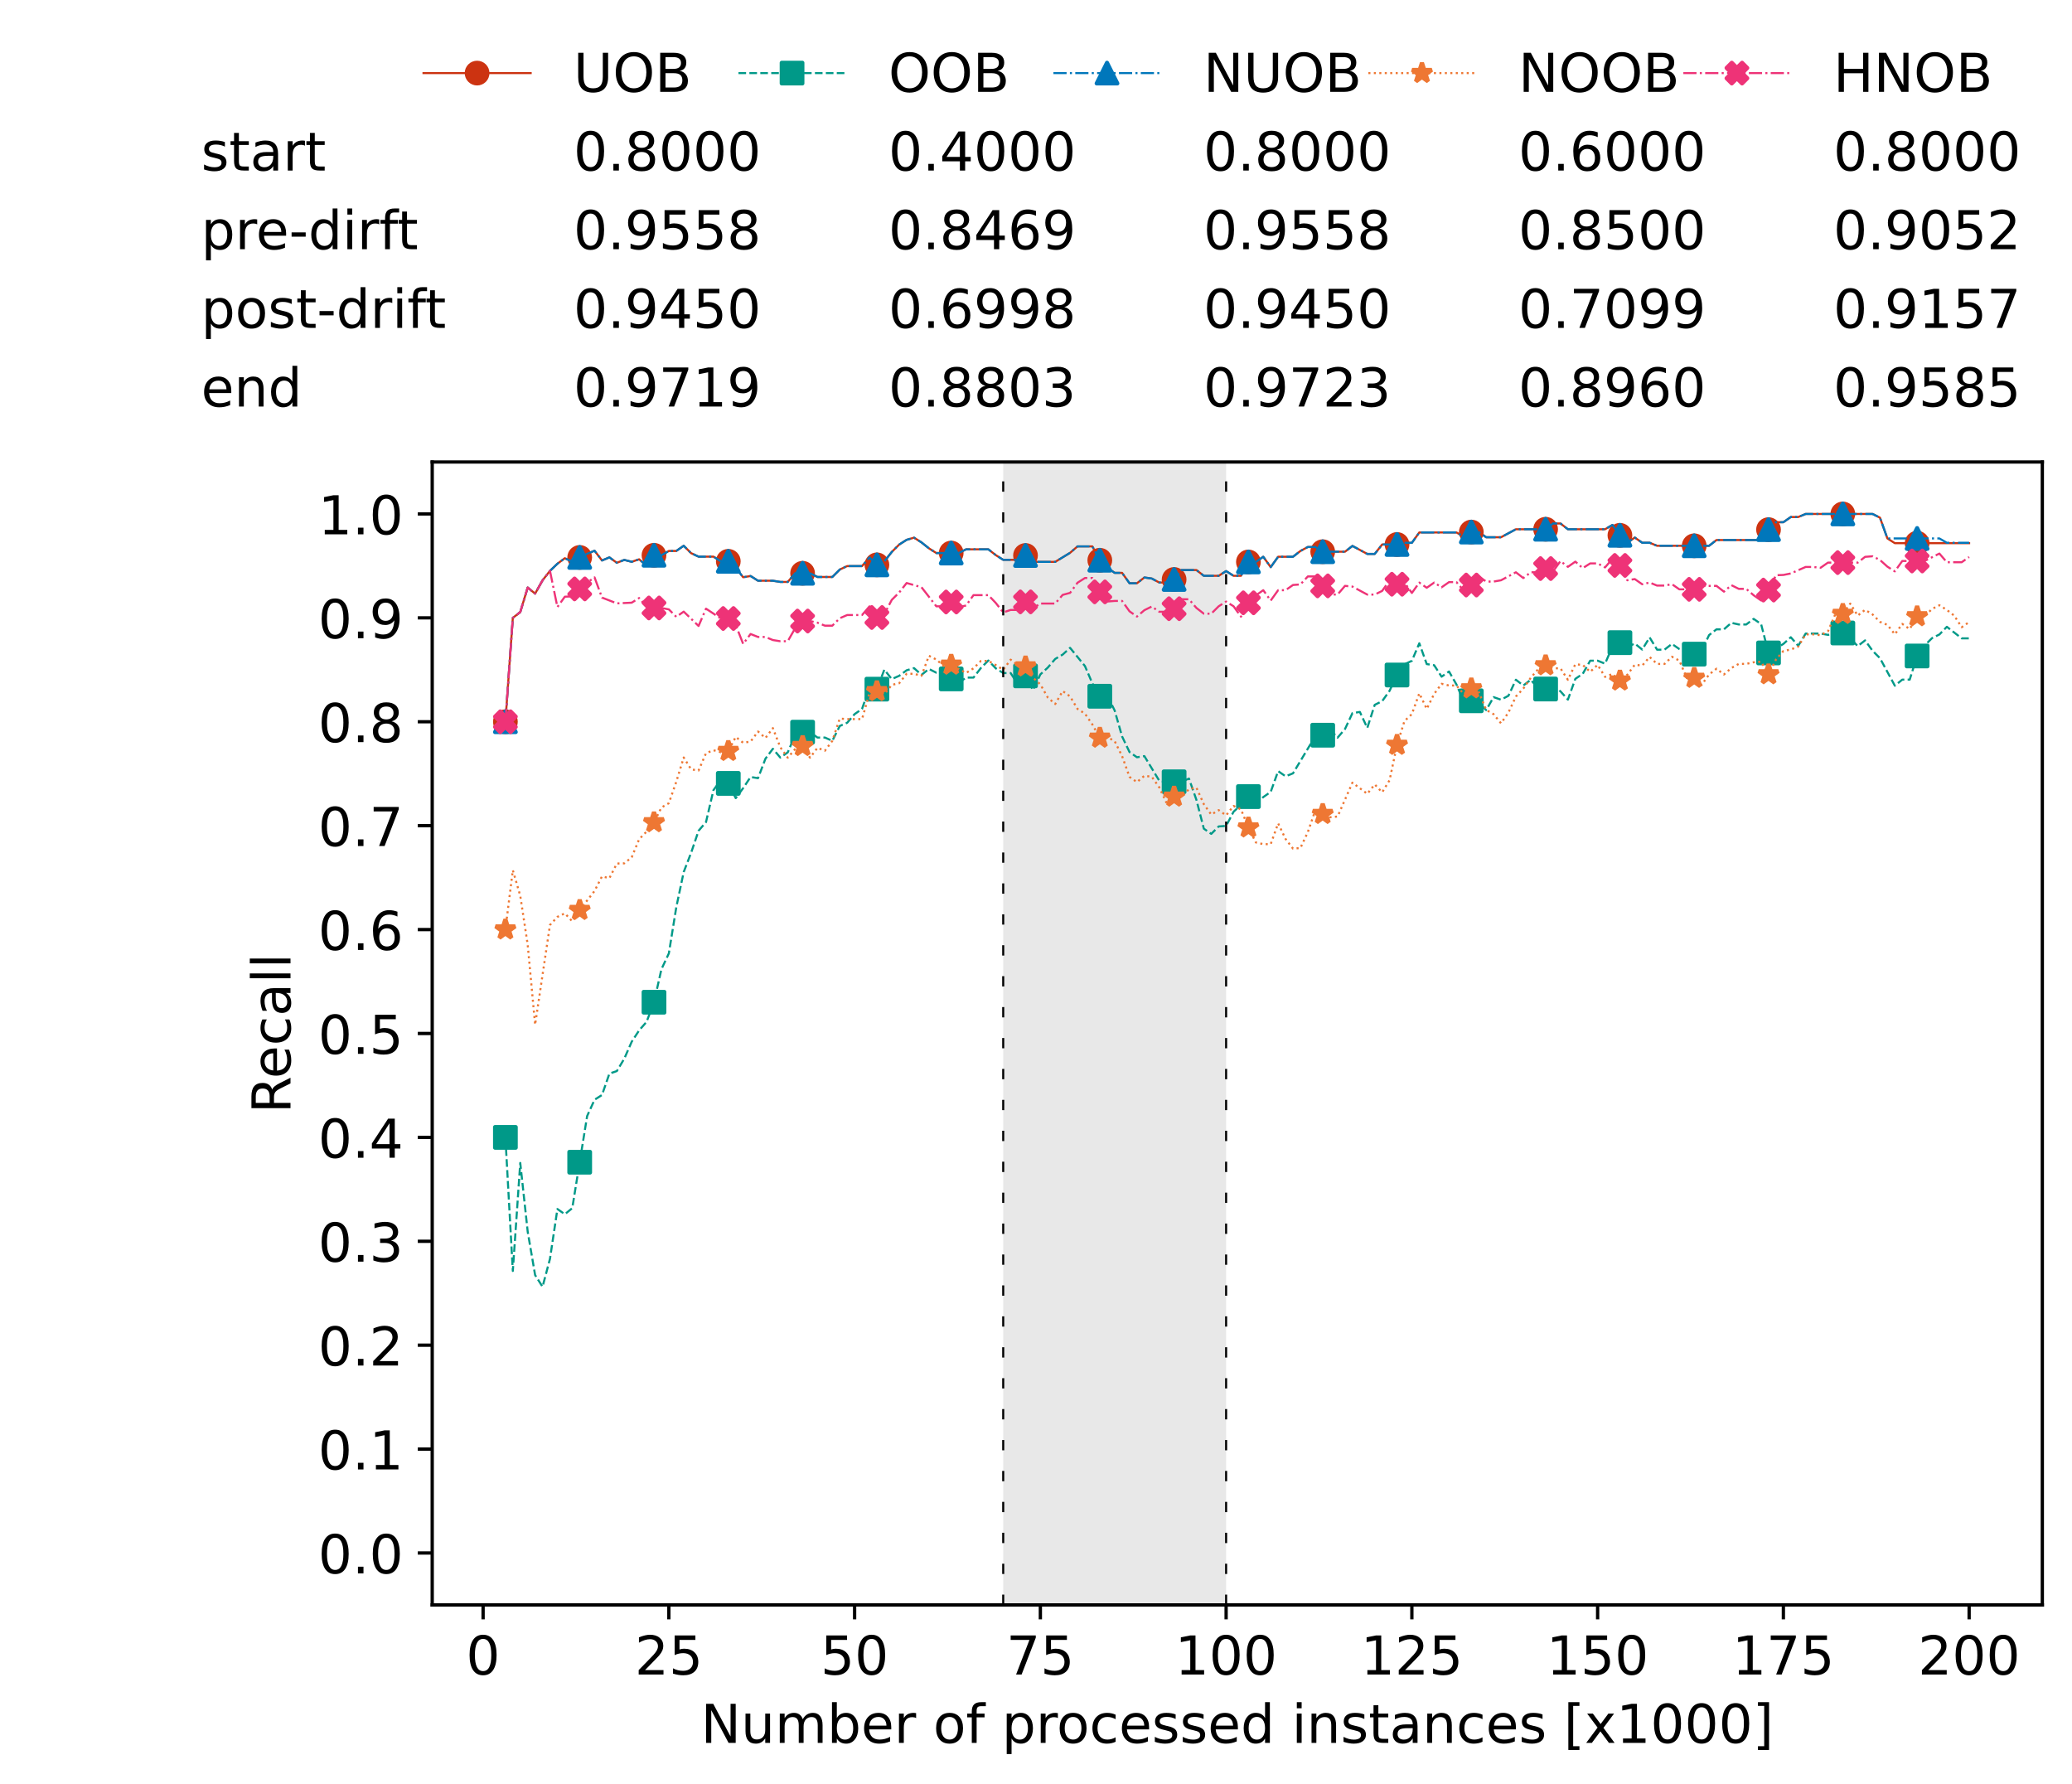 <?xml version="1.0" encoding="utf-8" standalone="no"?>
<!DOCTYPE svg PUBLIC "-//W3C//DTD SVG 1.1//EN"
  "http://www.w3.org/Graphics/SVG/1.1/DTD/svg11.dtd">
<!-- Created with matplotlib (https://matplotlib.org/) -->
<svg height="432.615pt" version="1.1" viewBox="0 0 502.65 432.615" width="502.65pt" xmlns="http://www.w3.org/2000/svg" xmlns:xlink="http://www.w3.org/1999/xlink">
 <defs>
  <style type="text/css">*{stroke-linecap:butt;stroke-linejoin:round;}</style>
 </defs>
 <g id="figure_1">
  <g id="patch_1">
   <path d="M 0 432.615 
L 502.65 432.615 
L 502.65 0 
L 0 0 
z
" style="fill:#ffffff;"/>
  </g>
  <g id="axes_1">
   <g id="patch_2">
    <path d="M 104.85 389.252 
L 495.45 389.252 
L 495.45 112.052 
L 104.85 112.052 
z
" style="fill:#ffffff;"/>
   </g>
   <g id="patch_3">
    <path clip-path="url(#p46b01d0c5a)" d="M 297.446 389.252 
L 297.446 112.052 
L 243.372 112.052 
L 243.372 389.252 
z
" style="fill:#d3d3d3;opacity:0.5;"/>
   </g>
   <g id="matplotlib.axis_1">
    <g id="xtick_1">
     <g id="line2d_1">
      <defs>
       <path d="M 0 0 
L 0 3.5 
" id="m4daea6e378" style="stroke:#000000;stroke-width:0.8;"/>
      </defs>
      <g>
       <use style="stroke:#000000;stroke-width:0.8;" x="117.197" xlink:href="#m4daea6e378" y="389.252"/>
      </g>
     </g>
     <g id="text_1">
      <!-- 0 -->
      <g transform="translate(113.061 406.13)scale(0.13 -0.13)">
       <defs>
        <path d="M 31.781 66.406 
Q 24.172 66.406 20.328 58.906 
Q 16.5 51.422 16.5 36.375 
Q 16.5 21.391 20.328 13.891 
Q 24.172 6.391 31.781 6.391 
Q 39.453 6.391 43.281 13.891 
Q 47.125 21.391 47.125 36.375 
Q 47.125 51.422 43.281 58.906 
Q 39.453 66.406 31.781 66.406 
z
M 31.781 74.219 
Q 44.047 74.219 50.516 64.516 
Q 56.984 54.828 56.984 36.375 
Q 56.984 17.969 50.516 8.266 
Q 44.047 -1.422 31.781 -1.422 
Q 19.531 -1.422 13.062 8.266 
Q 6.594 17.969 6.594 36.375 
Q 6.594 54.828 13.062 64.516 
Q 19.531 74.219 31.781 74.219 
z
" id="DejaVuSans-48"/>
       </defs>
       <use xlink:href="#DejaVuSans-48"/>
      </g>
     </g>
    </g>
    <g id="xtick_2">
     <g id="line2d_2">
      <g>
       <use style="stroke:#000000;stroke-width:0.8;" x="162.259" xlink:href="#m4daea6e378" y="389.252"/>
      </g>
     </g>
     <g id="text_2">
      <!-- 25 -->
      <g transform="translate(153.988 406.13)scale(0.13 -0.13)">
       <defs>
        <path d="M 19.188 8.297 
L 53.609 8.297 
L 53.609 0 
L 7.328 0 
L 7.328 8.297 
Q 12.938 14.109 22.625 23.891 
Q 32.328 33.688 34.812 36.531 
Q 39.547 41.844 41.422 45.531 
Q 43.312 49.219 43.312 52.781 
Q 43.312 58.594 39.234 62.25 
Q 35.156 65.922 28.609 65.922 
Q 23.969 65.922 18.812 64.312 
Q 13.672 62.703 7.812 59.422 
L 7.812 69.391 
Q 13.766 71.781 18.938 73 
Q 24.125 74.219 28.422 74.219 
Q 39.75 74.219 46.484 68.547 
Q 53.219 62.891 53.219 53.422 
Q 53.219 48.922 51.531 44.891 
Q 49.859 40.875 45.406 35.406 
Q 44.188 33.984 37.641 27.219 
Q 31.109 20.453 19.188 8.297 
z
" id="DejaVuSans-50"/>
        <path d="M 10.797 72.906 
L 49.516 72.906 
L 49.516 64.594 
L 19.828 64.594 
L 19.828 46.734 
Q 21.969 47.469 24.109 47.828 
Q 26.266 48.188 28.422 48.188 
Q 40.625 48.188 47.75 41.5 
Q 54.891 34.812 54.891 23.391 
Q 54.891 11.625 47.562 5.094 
Q 40.234 -1.422 26.906 -1.422 
Q 22.312 -1.422 17.547 -0.641 
Q 12.797 0.141 7.719 1.703 
L 7.719 11.625 
Q 12.109 9.234 16.797 8.062 
Q 21.484 6.891 26.703 6.891 
Q 35.156 6.891 40.078 11.328 
Q 45.016 15.766 45.016 23.391 
Q 45.016 31 40.078 35.438 
Q 35.156 39.891 26.703 39.891 
Q 22.75 39.891 18.812 39.016 
Q 14.891 38.141 10.797 36.281 
z
" id="DejaVuSans-53"/>
       </defs>
       <use xlink:href="#DejaVuSans-50"/>
       <use x="63.623" xlink:href="#DejaVuSans-53"/>
      </g>
     </g>
    </g>
    <g id="xtick_3">
     <g id="line2d_3">
      <g>
       <use style="stroke:#000000;stroke-width:0.8;" x="207.322" xlink:href="#m4daea6e378" y="389.252"/>
      </g>
     </g>
     <g id="text_3">
      <!-- 50 -->
      <g transform="translate(199.05 406.13)scale(0.13 -0.13)">
       <use xlink:href="#DejaVuSans-53"/>
       <use x="63.623" xlink:href="#DejaVuSans-48"/>
      </g>
     </g>
    </g>
    <g id="xtick_4">
     <g id="line2d_4">
      <g>
       <use style="stroke:#000000;stroke-width:0.8;" x="252.384" xlink:href="#m4daea6e378" y="389.252"/>
      </g>
     </g>
     <g id="text_4">
      <!-- 75 -->
      <g transform="translate(244.113 406.13)scale(0.13 -0.13)">
       <defs>
        <path d="M 8.203 72.906 
L 55.078 72.906 
L 55.078 68.703 
L 28.609 0 
L 18.312 0 
L 43.219 64.594 
L 8.203 64.594 
z
" id="DejaVuSans-55"/>
       </defs>
       <use xlink:href="#DejaVuSans-55"/>
       <use x="63.623" xlink:href="#DejaVuSans-53"/>
      </g>
     </g>
    </g>
    <g id="xtick_5">
     <g id="line2d_5">
      <g>
       <use style="stroke:#000000;stroke-width:0.8;" x="297.446" xlink:href="#m4daea6e378" y="389.252"/>
      </g>
     </g>
     <g id="text_5">
      <!-- 100 -->
      <g transform="translate(285.039 406.13)scale(0.13 -0.13)">
       <defs>
        <path d="M 12.406 8.297 
L 28.516 8.297 
L 28.516 63.922 
L 10.984 60.406 
L 10.984 69.391 
L 28.422 72.906 
L 38.281 72.906 
L 38.281 8.297 
L 54.391 8.297 
L 54.391 0 
L 12.406 0 
z
" id="DejaVuSans-49"/>
       </defs>
       <use xlink:href="#DejaVuSans-49"/>
       <use x="63.623" xlink:href="#DejaVuSans-48"/>
       <use x="127.246" xlink:href="#DejaVuSans-48"/>
      </g>
     </g>
    </g>
    <g id="xtick_6">
     <g id="line2d_6">
      <g>
       <use style="stroke:#000000;stroke-width:0.8;" x="342.509" xlink:href="#m4daea6e378" y="389.252"/>
      </g>
     </g>
     <g id="text_6">
      <!-- 125 -->
      <g transform="translate(330.102 406.13)scale(0.13 -0.13)">
       <use xlink:href="#DejaVuSans-49"/>
       <use x="63.623" xlink:href="#DejaVuSans-50"/>
       <use x="127.246" xlink:href="#DejaVuSans-53"/>
      </g>
     </g>
    </g>
    <g id="xtick_7">
     <g id="line2d_7">
      <g>
       <use style="stroke:#000000;stroke-width:0.8;" x="387.571" xlink:href="#m4daea6e378" y="389.252"/>
      </g>
     </g>
     <g id="text_7">
      <!-- 150 -->
      <g transform="translate(375.164 406.13)scale(0.13 -0.13)">
       <use xlink:href="#DejaVuSans-49"/>
       <use x="63.623" xlink:href="#DejaVuSans-53"/>
       <use x="127.246" xlink:href="#DejaVuSans-48"/>
      </g>
     </g>
    </g>
    <g id="xtick_8">
     <g id="line2d_8">
      <g>
       <use style="stroke:#000000;stroke-width:0.8;" x="432.633" xlink:href="#m4daea6e378" y="389.252"/>
      </g>
     </g>
     <g id="text_8">
      <!-- 175 -->
      <g transform="translate(420.226 406.13)scale(0.13 -0.13)">
       <use xlink:href="#DejaVuSans-49"/>
       <use x="63.623" xlink:href="#DejaVuSans-55"/>
       <use x="127.246" xlink:href="#DejaVuSans-53"/>
      </g>
     </g>
    </g>
    <g id="xtick_9">
     <g id="line2d_9">
      <g>
       <use style="stroke:#000000;stroke-width:0.8;" x="477.695" xlink:href="#m4daea6e378" y="389.252"/>
      </g>
     </g>
     <g id="text_9">
      <!-- 200 -->
      <g transform="translate(465.289 406.13)scale(0.13 -0.13)">
       <use xlink:href="#DejaVuSans-50"/>
       <use x="63.623" xlink:href="#DejaVuSans-48"/>
       <use x="127.246" xlink:href="#DejaVuSans-48"/>
      </g>
     </g>
    </g>
    <g id="text_10">
     <!-- Number of processed instances [x1000] -->
     <g transform="translate(170.025 422.711)scale(0.13 -0.13)">
      <defs>
       <path d="M 9.812 72.906 
L 23.094 72.906 
L 55.422 11.922 
L 55.422 72.906 
L 64.984 72.906 
L 64.984 0 
L 51.703 0 
L 19.391 60.984 
L 19.391 0 
L 9.812 0 
z
" id="DejaVuSans-78"/>
       <path d="M 8.5 21.578 
L 8.5 54.688 
L 17.484 54.688 
L 17.484 21.922 
Q 17.484 14.156 20.5 10.266 
Q 23.531 6.391 29.594 6.391 
Q 36.859 6.391 41.078 11.031 
Q 45.312 15.672 45.312 23.688 
L 45.312 54.688 
L 54.297 54.688 
L 54.297 0 
L 45.312 0 
L 45.312 8.406 
Q 42.047 3.422 37.719 1 
Q 33.406 -1.422 27.688 -1.422 
Q 18.266 -1.422 13.375 4.438 
Q 8.5 10.297 8.5 21.578 
z
M 31.109 56 
z
" id="DejaVuSans-117"/>
       <path d="M 52 44.188 
Q 55.375 50.25 60.062 53.125 
Q 64.75 56 71.094 56 
Q 79.641 56 84.281 50.016 
Q 88.922 44.047 88.922 33.016 
L 88.922 0 
L 79.891 0 
L 79.891 32.719 
Q 79.891 40.578 77.094 44.375 
Q 74.312 48.188 68.609 48.188 
Q 61.625 48.188 57.562 43.547 
Q 53.516 38.922 53.516 30.906 
L 53.516 0 
L 44.484 0 
L 44.484 32.719 
Q 44.484 40.625 41.703 44.406 
Q 38.922 48.188 33.109 48.188 
Q 26.219 48.188 22.156 43.531 
Q 18.109 38.875 18.109 30.906 
L 18.109 0 
L 9.078 0 
L 9.078 54.688 
L 18.109 54.688 
L 18.109 46.188 
Q 21.188 51.219 25.484 53.609 
Q 29.781 56 35.688 56 
Q 41.656 56 45.828 52.969 
Q 50 49.953 52 44.188 
z
" id="DejaVuSans-109"/>
       <path d="M 48.688 27.297 
Q 48.688 37.203 44.609 42.844 
Q 40.531 48.484 33.406 48.484 
Q 26.266 48.484 22.188 42.844 
Q 18.109 37.203 18.109 27.297 
Q 18.109 17.391 22.188 11.75 
Q 26.266 6.109 33.406 6.109 
Q 40.531 6.109 44.609 11.75 
Q 48.688 17.391 48.688 27.297 
z
M 18.109 46.391 
Q 20.953 51.266 25.266 53.625 
Q 29.594 56 35.594 56 
Q 45.562 56 51.781 48.094 
Q 58.016 40.188 58.016 27.297 
Q 58.016 14.406 51.781 6.484 
Q 45.562 -1.422 35.594 -1.422 
Q 29.594 -1.422 25.266 0.953 
Q 20.953 3.328 18.109 8.203 
L 18.109 0 
L 9.078 0 
L 9.078 75.984 
L 18.109 75.984 
z
" id="DejaVuSans-98"/>
       <path d="M 56.203 29.594 
L 56.203 25.203 
L 14.891 25.203 
Q 15.484 15.922 20.484 11.062 
Q 25.484 6.203 34.422 6.203 
Q 39.594 6.203 44.453 7.469 
Q 49.312 8.734 54.109 11.281 
L 54.109 2.781 
Q 49.266 0.734 44.188 -0.344 
Q 39.109 -1.422 33.891 -1.422 
Q 20.797 -1.422 13.156 6.188 
Q 5.516 13.812 5.516 26.812 
Q 5.516 40.234 12.766 48.109 
Q 20.016 56 32.328 56 
Q 43.359 56 49.781 48.891 
Q 56.203 41.797 56.203 29.594 
z
M 47.219 32.234 
Q 47.125 39.594 43.094 43.984 
Q 39.062 48.391 32.422 48.391 
Q 24.906 48.391 20.391 44.141 
Q 15.875 39.891 15.188 32.172 
z
" id="DejaVuSans-101"/>
       <path d="M 41.109 46.297 
Q 39.594 47.172 37.812 47.578 
Q 36.031 48 33.891 48 
Q 26.266 48 22.188 43.047 
Q 18.109 38.094 18.109 28.812 
L 18.109 0 
L 9.078 0 
L 9.078 54.688 
L 18.109 54.688 
L 18.109 46.188 
Q 20.953 51.172 25.484 53.578 
Q 30.031 56 36.531 56 
Q 37.453 56 38.578 55.875 
Q 39.703 55.766 41.062 55.516 
z
" id="DejaVuSans-114"/>
       <path id="DejaVuSans-32"/>
       <path d="M 30.609 48.391 
Q 23.391 48.391 19.188 42.75 
Q 14.984 37.109 14.984 27.297 
Q 14.984 17.484 19.156 11.844 
Q 23.344 6.203 30.609 6.203 
Q 37.797 6.203 41.984 11.859 
Q 46.188 17.531 46.188 27.297 
Q 46.188 37.016 41.984 42.703 
Q 37.797 48.391 30.609 48.391 
z
M 30.609 56 
Q 42.328 56 49.016 48.375 
Q 55.719 40.766 55.719 27.297 
Q 55.719 13.875 49.016 6.219 
Q 42.328 -1.422 30.609 -1.422 
Q 18.844 -1.422 12.172 6.219 
Q 5.516 13.875 5.516 27.297 
Q 5.516 40.766 12.172 48.375 
Q 18.844 56 30.609 56 
z
" id="DejaVuSans-111"/>
       <path d="M 37.109 75.984 
L 37.109 68.5 
L 28.516 68.5 
Q 23.688 68.5 21.797 66.547 
Q 19.922 64.594 19.922 59.516 
L 19.922 54.688 
L 34.719 54.688 
L 34.719 47.703 
L 19.922 47.703 
L 19.922 0 
L 10.891 0 
L 10.891 47.703 
L 2.297 47.703 
L 2.297 54.688 
L 10.891 54.688 
L 10.891 58.5 
Q 10.891 67.625 15.141 71.797 
Q 19.391 75.984 28.609 75.984 
z
" id="DejaVuSans-102"/>
       <path d="M 18.109 8.203 
L 18.109 -20.797 
L 9.078 -20.797 
L 9.078 54.688 
L 18.109 54.688 
L 18.109 46.391 
Q 20.953 51.266 25.266 53.625 
Q 29.594 56 35.594 56 
Q 45.562 56 51.781 48.094 
Q 58.016 40.188 58.016 27.297 
Q 58.016 14.406 51.781 6.484 
Q 45.562 -1.422 35.594 -1.422 
Q 29.594 -1.422 25.266 0.953 
Q 20.953 3.328 18.109 8.203 
z
M 48.688 27.297 
Q 48.688 37.203 44.609 42.844 
Q 40.531 48.484 33.406 48.484 
Q 26.266 48.484 22.188 42.844 
Q 18.109 37.203 18.109 27.297 
Q 18.109 17.391 22.188 11.75 
Q 26.266 6.109 33.406 6.109 
Q 40.531 6.109 44.609 11.75 
Q 48.688 17.391 48.688 27.297 
z
" id="DejaVuSans-112"/>
       <path d="M 48.781 52.594 
L 48.781 44.188 
Q 44.969 46.297 41.141 47.344 
Q 37.312 48.391 33.406 48.391 
Q 24.656 48.391 19.812 42.844 
Q 14.984 37.312 14.984 27.297 
Q 14.984 17.281 19.812 11.734 
Q 24.656 6.203 33.406 6.203 
Q 37.312 6.203 41.141 7.25 
Q 44.969 8.297 48.781 10.406 
L 48.781 2.094 
Q 45.016 0.344 40.984 -0.531 
Q 36.969 -1.422 32.422 -1.422 
Q 20.062 -1.422 12.781 6.344 
Q 5.516 14.109 5.516 27.297 
Q 5.516 40.672 12.859 48.328 
Q 20.219 56 33.016 56 
Q 37.156 56 41.109 55.141 
Q 45.062 54.297 48.781 52.594 
z
" id="DejaVuSans-99"/>
       <path d="M 44.281 53.078 
L 44.281 44.578 
Q 40.484 46.531 36.375 47.5 
Q 32.281 48.484 27.875 48.484 
Q 21.188 48.484 17.844 46.438 
Q 14.5 44.391 14.5 40.281 
Q 14.5 37.156 16.891 35.375 
Q 19.281 33.594 26.516 31.984 
L 29.594 31.297 
Q 39.156 29.25 43.188 25.516 
Q 47.219 21.781 47.219 15.094 
Q 47.219 7.469 41.188 3.016 
Q 35.156 -1.422 24.609 -1.422 
Q 20.219 -1.422 15.453 -0.562 
Q 10.688 0.297 5.422 2 
L 5.422 11.281 
Q 10.406 8.688 15.234 7.391 
Q 20.062 6.109 24.812 6.109 
Q 31.156 6.109 34.562 8.281 
Q 37.984 10.453 37.984 14.406 
Q 37.984 18.062 35.516 20.016 
Q 33.062 21.969 24.703 23.781 
L 21.578 24.516 
Q 13.234 26.266 9.516 29.906 
Q 5.812 33.547 5.812 39.891 
Q 5.812 47.609 11.281 51.797 
Q 16.75 56 26.812 56 
Q 31.781 56 36.172 55.266 
Q 40.578 54.547 44.281 53.078 
z
" id="DejaVuSans-115"/>
       <path d="M 45.406 46.391 
L 45.406 75.984 
L 54.391 75.984 
L 54.391 0 
L 45.406 0 
L 45.406 8.203 
Q 42.578 3.328 38.25 0.953 
Q 33.938 -1.422 27.875 -1.422 
Q 17.969 -1.422 11.734 6.484 
Q 5.516 14.406 5.516 27.297 
Q 5.516 40.188 11.734 48.094 
Q 17.969 56 27.875 56 
Q 33.938 56 38.25 53.625 
Q 42.578 51.266 45.406 46.391 
z
M 14.797 27.297 
Q 14.797 17.391 18.875 11.75 
Q 22.953 6.109 30.078 6.109 
Q 37.203 6.109 41.297 11.75 
Q 45.406 17.391 45.406 27.297 
Q 45.406 37.203 41.297 42.844 
Q 37.203 48.484 30.078 48.484 
Q 22.953 48.484 18.875 42.844 
Q 14.797 37.203 14.797 27.297 
z
" id="DejaVuSans-100"/>
       <path d="M 9.422 54.688 
L 18.406 54.688 
L 18.406 0 
L 9.422 0 
z
M 9.422 75.984 
L 18.406 75.984 
L 18.406 64.594 
L 9.422 64.594 
z
" id="DejaVuSans-105"/>
       <path d="M 54.891 33.016 
L 54.891 0 
L 45.906 0 
L 45.906 32.719 
Q 45.906 40.484 42.875 44.328 
Q 39.844 48.188 33.797 48.188 
Q 26.516 48.188 22.312 43.547 
Q 18.109 38.922 18.109 30.906 
L 18.109 0 
L 9.078 0 
L 9.078 54.688 
L 18.109 54.688 
L 18.109 46.188 
Q 21.344 51.125 25.703 53.562 
Q 30.078 56 35.797 56 
Q 45.219 56 50.047 50.172 
Q 54.891 44.344 54.891 33.016 
z
" id="DejaVuSans-110"/>
       <path d="M 18.312 70.219 
L 18.312 54.688 
L 36.812 54.688 
L 36.812 47.703 
L 18.312 47.703 
L 18.312 18.016 
Q 18.312 11.328 20.141 9.422 
Q 21.969 7.516 27.594 7.516 
L 36.812 7.516 
L 36.812 0 
L 27.594 0 
Q 17.188 0 13.234 3.875 
Q 9.281 7.766 9.281 18.016 
L 9.281 47.703 
L 2.688 47.703 
L 2.688 54.688 
L 9.281 54.688 
L 9.281 70.219 
z
" id="DejaVuSans-116"/>
       <path d="M 34.281 27.484 
Q 23.391 27.484 19.188 25 
Q 14.984 22.516 14.984 16.5 
Q 14.984 11.719 18.141 8.906 
Q 21.297 6.109 26.703 6.109 
Q 34.188 6.109 38.703 11.406 
Q 43.219 16.703 43.219 25.484 
L 43.219 27.484 
z
M 52.203 31.203 
L 52.203 0 
L 43.219 0 
L 43.219 8.297 
Q 40.141 3.328 35.547 0.953 
Q 30.953 -1.422 24.312 -1.422 
Q 15.922 -1.422 10.953 3.297 
Q 6 8.016 6 15.922 
Q 6 25.141 12.172 29.828 
Q 18.359 34.516 30.609 34.516 
L 43.219 34.516 
L 43.219 35.406 
Q 43.219 41.609 39.141 45 
Q 35.062 48.391 27.688 48.391 
Q 23 48.391 18.547 47.266 
Q 14.109 46.141 10.016 43.891 
L 10.016 52.203 
Q 14.938 54.109 19.578 55.047 
Q 24.219 56 28.609 56 
Q 40.484 56 46.344 49.844 
Q 52.203 43.703 52.203 31.203 
z
" id="DejaVuSans-97"/>
       <path d="M 8.594 75.984 
L 29.297 75.984 
L 29.297 69 
L 17.578 69 
L 17.578 -6.203 
L 29.297 -6.203 
L 29.297 -13.188 
L 8.594 -13.188 
z
" id="DejaVuSans-91"/>
       <path d="M 54.891 54.688 
L 35.109 28.078 
L 55.906 0 
L 45.312 0 
L 29.391 21.484 
L 13.484 0 
L 2.875 0 
L 24.125 28.609 
L 4.688 54.688 
L 15.281 54.688 
L 29.781 35.203 
L 44.281 54.688 
z
" id="DejaVuSans-120"/>
       <path d="M 30.422 75.984 
L 30.422 -13.188 
L 9.719 -13.188 
L 9.719 -6.203 
L 21.391 -6.203 
L 21.391 69 
L 9.719 69 
L 9.719 75.984 
z
" id="DejaVuSans-93"/>
      </defs>
      <use xlink:href="#DejaVuSans-78"/>
      <use x="74.805" xlink:href="#DejaVuSans-117"/>
      <use x="138.184" xlink:href="#DejaVuSans-109"/>
      <use x="235.596" xlink:href="#DejaVuSans-98"/>
      <use x="299.072" xlink:href="#DejaVuSans-101"/>
      <use x="360.596" xlink:href="#DejaVuSans-114"/>
      <use x="401.709" xlink:href="#DejaVuSans-32"/>
      <use x="433.496" xlink:href="#DejaVuSans-111"/>
      <use x="494.678" xlink:href="#DejaVuSans-102"/>
      <use x="529.883" xlink:href="#DejaVuSans-32"/>
      <use x="561.67" xlink:href="#DejaVuSans-112"/>
      <use x="625.146" xlink:href="#DejaVuSans-114"/>
      <use x="664.01" xlink:href="#DejaVuSans-111"/>
      <use x="725.191" xlink:href="#DejaVuSans-99"/>
      <use x="780.172" xlink:href="#DejaVuSans-101"/>
      <use x="841.695" xlink:href="#DejaVuSans-115"/>
      <use x="893.795" xlink:href="#DejaVuSans-115"/>
      <use x="945.895" xlink:href="#DejaVuSans-101"/>
      <use x="1007.418" xlink:href="#DejaVuSans-100"/>
      <use x="1070.895" xlink:href="#DejaVuSans-32"/>
      <use x="1102.682" xlink:href="#DejaVuSans-105"/>
      <use x="1130.465" xlink:href="#DejaVuSans-110"/>
      <use x="1193.844" xlink:href="#DejaVuSans-115"/>
      <use x="1245.943" xlink:href="#DejaVuSans-116"/>
      <use x="1285.152" xlink:href="#DejaVuSans-97"/>
      <use x="1346.432" xlink:href="#DejaVuSans-110"/>
      <use x="1409.811" xlink:href="#DejaVuSans-99"/>
      <use x="1464.791" xlink:href="#DejaVuSans-101"/>
      <use x="1526.314" xlink:href="#DejaVuSans-115"/>
      <use x="1578.414" xlink:href="#DejaVuSans-32"/>
      <use x="1610.201" xlink:href="#DejaVuSans-91"/>
      <use x="1649.215" xlink:href="#DejaVuSans-120"/>
      <use x="1708.395" xlink:href="#DejaVuSans-49"/>
      <use x="1772.018" xlink:href="#DejaVuSans-48"/>
      <use x="1835.641" xlink:href="#DejaVuSans-48"/>
      <use x="1899.264" xlink:href="#DejaVuSans-48"/>
      <use x="1962.887" xlink:href="#DejaVuSans-93"/>
     </g>
    </g>
   </g>
   <g id="matplotlib.axis_2">
    <g id="ytick_1">
     <g id="line2d_10">
      <defs>
       <path d="M 0 0 
L -3.5 0 
" id="m9ad88c3ede" style="stroke:#000000;stroke-width:0.8;"/>
      </defs>
      <g>
       <use style="stroke:#000000;stroke-width:0.8;" x="104.85" xlink:href="#m9ad88c3ede" y="376.652"/>
      </g>
     </g>
     <g id="text_11">
      <!-- 0.0 -->
      <g transform="translate(77.176 381.591)scale(0.13 -0.13)">
       <defs>
        <path d="M 10.688 12.406 
L 21 12.406 
L 21 0 
L 10.688 0 
z
" id="DejaVuSans-46"/>
       </defs>
       <use xlink:href="#DejaVuSans-48"/>
       <use x="63.623" xlink:href="#DejaVuSans-46"/>
       <use x="95.41" xlink:href="#DejaVuSans-48"/>
      </g>
     </g>
    </g>
    <g id="ytick_2">
     <g id="line2d_11">
      <g>
       <use style="stroke:#000000;stroke-width:0.8;" x="104.85" xlink:href="#m9ad88c3ede" y="351.452"/>
      </g>
     </g>
     <g id="text_12">
      <!-- 0.1 -->
      <g transform="translate(77.176 356.391)scale(0.13 -0.13)">
       <use xlink:href="#DejaVuSans-48"/>
       <use x="63.623" xlink:href="#DejaVuSans-46"/>
       <use x="95.41" xlink:href="#DejaVuSans-49"/>
      </g>
     </g>
    </g>
    <g id="ytick_3">
     <g id="line2d_12">
      <g>
       <use style="stroke:#000000;stroke-width:0.8;" x="104.85" xlink:href="#m9ad88c3ede" y="326.252"/>
      </g>
     </g>
     <g id="text_13">
      <!-- 0.2 -->
      <g transform="translate(77.176 331.191)scale(0.13 -0.13)">
       <use xlink:href="#DejaVuSans-48"/>
       <use x="63.623" xlink:href="#DejaVuSans-46"/>
       <use x="95.41" xlink:href="#DejaVuSans-50"/>
      </g>
     </g>
    </g>
    <g id="ytick_4">
     <g id="line2d_13">
      <g>
       <use style="stroke:#000000;stroke-width:0.8;" x="104.85" xlink:href="#m9ad88c3ede" y="301.052"/>
      </g>
     </g>
     <g id="text_14">
      <!-- 0.3 -->
      <g transform="translate(77.176 305.991)scale(0.13 -0.13)">
       <defs>
        <path d="M 40.578 39.312 
Q 47.656 37.797 51.625 33 
Q 55.609 28.219 55.609 21.188 
Q 55.609 10.406 48.188 4.484 
Q 40.766 -1.422 27.094 -1.422 
Q 22.516 -1.422 17.656 -0.516 
Q 12.797 0.391 7.625 2.203 
L 7.625 11.719 
Q 11.719 9.328 16.594 8.109 
Q 21.484 6.891 26.812 6.891 
Q 36.078 6.891 40.938 10.547 
Q 45.797 14.203 45.797 21.188 
Q 45.797 27.641 41.281 31.266 
Q 36.766 34.906 28.719 34.906 
L 20.219 34.906 
L 20.219 43.016 
L 29.109 43.016 
Q 36.375 43.016 40.234 45.922 
Q 44.094 48.828 44.094 54.297 
Q 44.094 59.906 40.109 62.906 
Q 36.141 65.922 28.719 65.922 
Q 24.656 65.922 20.016 65.031 
Q 15.375 64.156 9.812 62.312 
L 9.812 71.094 
Q 15.438 72.656 20.344 73.438 
Q 25.25 74.219 29.594 74.219 
Q 40.828 74.219 47.359 69.109 
Q 53.906 64.016 53.906 55.328 
Q 53.906 49.266 50.438 45.094 
Q 46.969 40.922 40.578 39.312 
z
" id="DejaVuSans-51"/>
       </defs>
       <use xlink:href="#DejaVuSans-48"/>
       <use x="63.623" xlink:href="#DejaVuSans-46"/>
       <use x="95.41" xlink:href="#DejaVuSans-51"/>
      </g>
     </g>
    </g>
    <g id="ytick_5">
     <g id="line2d_14">
      <g>
       <use style="stroke:#000000;stroke-width:0.8;" x="104.85" xlink:href="#m9ad88c3ede" y="275.852"/>
      </g>
     </g>
     <g id="text_15">
      <!-- 0.4 -->
      <g transform="translate(77.176 280.791)scale(0.13 -0.13)">
       <defs>
        <path d="M 37.797 64.312 
L 12.891 25.391 
L 37.797 25.391 
z
M 35.203 72.906 
L 47.609 72.906 
L 47.609 25.391 
L 58.016 25.391 
L 58.016 17.188 
L 47.609 17.188 
L 47.609 0 
L 37.797 0 
L 37.797 17.188 
L 4.891 17.188 
L 4.891 26.703 
z
" id="DejaVuSans-52"/>
       </defs>
       <use xlink:href="#DejaVuSans-48"/>
       <use x="63.623" xlink:href="#DejaVuSans-46"/>
       <use x="95.41" xlink:href="#DejaVuSans-52"/>
      </g>
     </g>
    </g>
    <g id="ytick_6">
     <g id="line2d_15">
      <g>
       <use style="stroke:#000000;stroke-width:0.8;" x="104.85" xlink:href="#m9ad88c3ede" y="250.652"/>
      </g>
     </g>
     <g id="text_16">
      <!-- 0.5 -->
      <g transform="translate(77.176 255.591)scale(0.13 -0.13)">
       <use xlink:href="#DejaVuSans-48"/>
       <use x="63.623" xlink:href="#DejaVuSans-46"/>
       <use x="95.41" xlink:href="#DejaVuSans-53"/>
      </g>
     </g>
    </g>
    <g id="ytick_7">
     <g id="line2d_16">
      <g>
       <use style="stroke:#000000;stroke-width:0.8;" x="104.85" xlink:href="#m9ad88c3ede" y="225.452"/>
      </g>
     </g>
     <g id="text_17">
      <!-- 0.6 -->
      <g transform="translate(77.176 230.391)scale(0.13 -0.13)">
       <defs>
        <path d="M 33.016 40.375 
Q 26.375 40.375 22.484 35.828 
Q 18.609 31.297 18.609 23.391 
Q 18.609 15.531 22.484 10.953 
Q 26.375 6.391 33.016 6.391 
Q 39.656 6.391 43.531 10.953 
Q 47.406 15.531 47.406 23.391 
Q 47.406 31.297 43.531 35.828 
Q 39.656 40.375 33.016 40.375 
z
M 52.594 71.297 
L 52.594 62.312 
Q 48.875 64.062 45.094 64.984 
Q 41.312 65.922 37.594 65.922 
Q 27.828 65.922 22.672 59.328 
Q 17.531 52.734 16.797 39.406 
Q 19.672 43.656 24.016 45.922 
Q 28.375 48.188 33.594 48.188 
Q 44.578 48.188 50.953 41.516 
Q 57.328 34.859 57.328 23.391 
Q 57.328 12.156 50.688 5.359 
Q 44.047 -1.422 33.016 -1.422 
Q 20.359 -1.422 13.672 8.266 
Q 6.984 17.969 6.984 36.375 
Q 6.984 53.656 15.188 63.938 
Q 23.391 74.219 37.203 74.219 
Q 40.922 74.219 44.703 73.484 
Q 48.484 72.75 52.594 71.297 
z
" id="DejaVuSans-54"/>
       </defs>
       <use xlink:href="#DejaVuSans-48"/>
       <use x="63.623" xlink:href="#DejaVuSans-46"/>
       <use x="95.41" xlink:href="#DejaVuSans-54"/>
      </g>
     </g>
    </g>
    <g id="ytick_8">
     <g id="line2d_17">
      <g>
       <use style="stroke:#000000;stroke-width:0.8;" x="104.85" xlink:href="#m9ad88c3ede" y="200.252"/>
      </g>
     </g>
     <g id="text_18">
      <!-- 0.7 -->
      <g transform="translate(77.176 205.191)scale(0.13 -0.13)">
       <use xlink:href="#DejaVuSans-48"/>
       <use x="63.623" xlink:href="#DejaVuSans-46"/>
       <use x="95.41" xlink:href="#DejaVuSans-55"/>
      </g>
     </g>
    </g>
    <g id="ytick_9">
     <g id="line2d_18">
      <g>
       <use style="stroke:#000000;stroke-width:0.8;" x="104.85" xlink:href="#m9ad88c3ede" y="175.052"/>
      </g>
     </g>
     <g id="text_19">
      <!-- 0.8 -->
      <g transform="translate(77.176 179.991)scale(0.13 -0.13)">
       <defs>
        <path d="M 31.781 34.625 
Q 24.75 34.625 20.719 30.859 
Q 16.703 27.094 16.703 20.516 
Q 16.703 13.922 20.719 10.156 
Q 24.75 6.391 31.781 6.391 
Q 38.812 6.391 42.859 10.172 
Q 46.922 13.969 46.922 20.516 
Q 46.922 27.094 42.891 30.859 
Q 38.875 34.625 31.781 34.625 
z
M 21.922 38.812 
Q 15.578 40.375 12.031 44.719 
Q 8.5 49.078 8.5 55.328 
Q 8.5 64.062 14.719 69.141 
Q 20.953 74.219 31.781 74.219 
Q 42.672 74.219 48.875 69.141 
Q 55.078 64.062 55.078 55.328 
Q 55.078 49.078 51.531 44.719 
Q 48 40.375 41.703 38.812 
Q 48.828 37.156 52.797 32.312 
Q 56.781 27.484 56.781 20.516 
Q 56.781 9.906 50.312 4.234 
Q 43.844 -1.422 31.781 -1.422 
Q 19.734 -1.422 13.25 4.234 
Q 6.781 9.906 6.781 20.516 
Q 6.781 27.484 10.781 32.312 
Q 14.797 37.156 21.922 38.812 
z
M 18.312 54.391 
Q 18.312 48.734 21.844 45.562 
Q 25.391 42.391 31.781 42.391 
Q 38.141 42.391 41.719 45.562 
Q 45.312 48.734 45.312 54.391 
Q 45.312 60.062 41.719 63.234 
Q 38.141 66.406 31.781 66.406 
Q 25.391 66.406 21.844 63.234 
Q 18.312 60.062 18.312 54.391 
z
" id="DejaVuSans-56"/>
       </defs>
       <use xlink:href="#DejaVuSans-48"/>
       <use x="63.623" xlink:href="#DejaVuSans-46"/>
       <use x="95.41" xlink:href="#DejaVuSans-56"/>
      </g>
     </g>
    </g>
    <g id="ytick_10">
     <g id="line2d_19">
      <g>
       <use style="stroke:#000000;stroke-width:0.8;" x="104.85" xlink:href="#m9ad88c3ede" y="149.852"/>
      </g>
     </g>
     <g id="text_20">
      <!-- 0.9 -->
      <g transform="translate(77.176 154.791)scale(0.13 -0.13)">
       <defs>
        <path d="M 10.984 1.516 
L 10.984 10.5 
Q 14.703 8.734 18.5 7.812 
Q 22.312 6.891 25.984 6.891 
Q 35.75 6.891 40.891 13.453 
Q 46.047 20.016 46.781 33.406 
Q 43.953 29.203 39.594 26.953 
Q 35.25 24.703 29.984 24.703 
Q 19.047 24.703 12.672 31.312 
Q 6.297 37.938 6.297 49.422 
Q 6.297 60.641 12.938 67.422 
Q 19.578 74.219 30.609 74.219 
Q 43.266 74.219 49.922 64.516 
Q 56.594 54.828 56.594 36.375 
Q 56.594 19.141 48.406 8.859 
Q 40.234 -1.422 26.422 -1.422 
Q 22.703 -1.422 18.891 -0.688 
Q 15.094 0.047 10.984 1.516 
z
M 30.609 32.422 
Q 37.25 32.422 41.125 36.953 
Q 45.016 41.5 45.016 49.422 
Q 45.016 57.281 41.125 61.844 
Q 37.25 66.406 30.609 66.406 
Q 23.969 66.406 20.094 61.844 
Q 16.219 57.281 16.219 49.422 
Q 16.219 41.5 20.094 36.953 
Q 23.969 32.422 30.609 32.422 
z
" id="DejaVuSans-57"/>
       </defs>
       <use xlink:href="#DejaVuSans-48"/>
       <use x="63.623" xlink:href="#DejaVuSans-46"/>
       <use x="95.41" xlink:href="#DejaVuSans-57"/>
      </g>
     </g>
    </g>
    <g id="ytick_11">
     <g id="line2d_20">
      <g>
       <use style="stroke:#000000;stroke-width:0.8;" x="104.85" xlink:href="#m9ad88c3ede" y="124.652"/>
      </g>
     </g>
     <g id="text_21">
      <!-- 1.0 -->
      <g transform="translate(77.176 129.591)scale(0.13 -0.13)">
       <use xlink:href="#DejaVuSans-49"/>
       <use x="63.623" xlink:href="#DejaVuSans-46"/>
       <use x="95.41" xlink:href="#DejaVuSans-48"/>
      </g>
     </g>
    </g>
    <g id="text_22">
     <!-- Recall -->
     <g transform="translate(70.472 270.044)rotate(-90)scale(0.13 -0.13)">
      <defs>
       <path d="M 44.391 34.188 
Q 47.562 33.109 50.562 29.594 
Q 53.562 26.078 56.594 19.922 
L 66.609 0 
L 56 0 
L 46.688 18.703 
Q 43.062 26.031 39.672 28.422 
Q 36.281 30.812 30.422 30.812 
L 19.672 30.812 
L 19.672 0 
L 9.812 0 
L 9.812 72.906 
L 32.078 72.906 
Q 44.578 72.906 50.734 67.672 
Q 56.891 62.453 56.891 51.906 
Q 56.891 45.016 53.688 40.469 
Q 50.484 35.938 44.391 34.188 
z
M 19.672 64.797 
L 19.672 38.922 
L 32.078 38.922 
Q 39.203 38.922 42.844 42.219 
Q 46.484 45.516 46.484 51.906 
Q 46.484 58.297 42.844 61.547 
Q 39.203 64.797 32.078 64.797 
z
" id="DejaVuSans-82"/>
       <path d="M 9.422 75.984 
L 18.406 75.984 
L 18.406 0 
L 9.422 0 
z
" id="DejaVuSans-108"/>
      </defs>
      <use xlink:href="#DejaVuSans-82"/>
      <use x="64.982" xlink:href="#DejaVuSans-101"/>
      <use x="126.506" xlink:href="#DejaVuSans-99"/>
      <use x="181.486" xlink:href="#DejaVuSans-97"/>
      <use x="242.766" xlink:href="#DejaVuSans-108"/>
      <use x="270.549" xlink:href="#DejaVuSans-108"/>
     </g>
    </g>
   </g>
   <g id="line2d_21"/>
   <g id="line2d_22"/>
   <g id="line2d_23"/>
   <g id="line2d_24"/>
   <g id="line2d_25"/>
   <g id="line2d_26">
    <path clip-path="url(#p46b01d0c5a)" d="M 122.605 175.052 
L 124.407 149.852 
L 126.21 148.452 
L 128.012 142.502 
L 129.815 143.972 
L 131.617 140.752 
L 133.419 138.452 
L 135.222 136.727 
L 137.024 135.385 
L 138.827 136.25 
L 140.629 135.196 
L 142.432 134.317 
L 144.234 133.574 
L 146.037 135.936 
L 147.839 135.184 
L 149.642 136.495 
L 151.444 135.798 
L 153.247 136.256 
L 155.049 135.645 
L 156.852 137.195 
L 158.654 134.675 
L 160.457 134.675 
L 162.259 133.625 
L 164.062 133.625 
L 165.864 132.365 
L 167.667 134.165 
L 169.469 135.005 
L 173.074 135.005 
L 174.877 136.136 
L 176.679 136.136 
L 178.482 137.711 
L 180.284 140.002 
L 182.087 139.702 
L 183.889 140.847 
L 187.494 140.847 
L 189.297 141.138 
L 191.099 141.138 
L 192.902 139.038 
L 196.507 139.038 
L 198.309 139.938 
L 201.914 139.938 
L 203.717 138.138 
L 205.519 137.298 
L 209.124 137.298 
L 210.927 135.198 
L 212.729 136.998 
L 214.532 136.164 
L 216.334 133.873 
L 218.137 132.073 
L 219.939 130.928 
L 221.742 130.403 
L 223.544 131.548 
L 225.347 132.988 
L 227.149 134.134 
L 232.557 134.134 
L 234.359 133.234 
L 239.767 133.234 
L 241.569 134.634 
L 243.372 135.779 
L 246.976 135.779 
L 248.779 134.721 
L 250.581 136.27 
L 255.989 136.27 
L 259.594 134.075 
L 261.396 132.52 
L 265.001 132.52 
L 266.804 135.88 
L 268.606 137.68 
L 270.409 138.94 
L 272.211 138.94 
L 274.014 141.46 
L 275.816 141.46 
L 277.619 140.06 
L 279.421 140.315 
L 281.224 141.284 
L 283.026 141.284 
L 284.829 140.543 
L 286.631 138.252 
L 290.236 138.252 
L 292.039 139.652 
L 295.644 139.652 
L 297.446 138.506 
L 299.249 139.652 
L 301.051 139.652 
L 302.854 136.292 
L 304.656 136.292 
L 306.459 135.032 
L 308.261 137.552 
L 310.064 135.032 
L 313.669 135.032 
L 315.471 133.632 
L 317.274 132.663 
L 319.076 132.663 
L 320.879 133.808 
L 326.286 133.808 
L 328.089 132.408 
L 331.694 134.347 
L 333.496 134.347 
L 335.299 132.056 
L 338.904 132.056 
L 340.706 131.656 
L 342.509 131.656 
L 344.311 129.136 
L 353.324 129.136 
L 355.126 130.186 
L 356.928 129.04 
L 358.731 129.04 
L 360.533 130.3 
L 364.138 130.3 
L 367.743 128.362 
L 374.953 128.362 
L 376.756 126.962 
L 378.558 126.962 
L 380.361 128.362 
L 389.373 128.362 
L 391.176 127.312 
L 392.978 129.832 
L 394.781 131.632 
L 396.583 130.372 
L 398.386 131.632 
L 400.188 131.632 
L 401.991 132.373 
L 414.608 132.373 
L 416.411 130.973 
L 427.226 130.973 
L 429.028 128.453 
L 430.831 126.653 
L 432.633 126.653 
L 434.436 125.393 
L 436.238 125.393 
L 438.041 124.652 
L 454.263 124.652 
L 456.066 125.552 
L 457.868 130.592 
L 459.671 131.737 
L 477.695 131.737 
L 477.695 131.737 
" style="fill:none;stroke:#cc3311;stroke-linecap:square;stroke-width:0.5;"/>
    <defs>
     <path d="M 0 2.5 
C 0.663 2.5 1.299 2.237 1.768 1.768 
C 2.237 1.299 2.5 0.663 2.5 0 
C 2.5 -0.663 2.237 -1.299 1.768 -1.768 
C 1.299 -2.237 0.663 -2.5 0 -2.5 
C -0.663 -2.5 -1.299 -2.237 -1.768 -1.768 
C -2.237 -1.299 -2.5 -0.663 -2.5 0 
C -2.5 0.663 -2.237 1.299 -1.768 1.768 
C -1.299 2.237 -0.663 2.5 0 2.5 
z
" id="md465b312c3" style="stroke:#cc3311;"/>
    </defs>
    <g clip-path="url(#p46b01d0c5a)">
     <use style="fill:#cc3311;stroke:#cc3311;" x="122.605" xlink:href="#md465b312c3" y="175.052"/>
     <use style="fill:#cc3311;stroke:#cc3311;" x="140.629" xlink:href="#md465b312c3" y="135.196"/>
     <use style="fill:#cc3311;stroke:#cc3311;" x="158.654" xlink:href="#md465b312c3" y="134.675"/>
     <use style="fill:#cc3311;stroke:#cc3311;" x="176.679" xlink:href="#md465b312c3" y="136.136"/>
     <use style="fill:#cc3311;stroke:#cc3311;" x="194.704" xlink:href="#md465b312c3" y="139.038"/>
     <use style="fill:#cc3311;stroke:#cc3311;" x="212.729" xlink:href="#md465b312c3" y="136.998"/>
     <use style="fill:#cc3311;stroke:#cc3311;" x="230.754" xlink:href="#md465b312c3" y="134.134"/>
     <use style="fill:#cc3311;stroke:#cc3311;" x="248.779" xlink:href="#md465b312c3" y="134.721"/>
     <use style="fill:#cc3311;stroke:#cc3311;" x="266.804" xlink:href="#md465b312c3" y="135.88"/>
     <use style="fill:#cc3311;stroke:#cc3311;" x="284.829" xlink:href="#md465b312c3" y="140.543"/>
     <use style="fill:#cc3311;stroke:#cc3311;" x="302.854" xlink:href="#md465b312c3" y="136.292"/>
     <use style="fill:#cc3311;stroke:#cc3311;" x="320.879" xlink:href="#md465b312c3" y="133.808"/>
     <use style="fill:#cc3311;stroke:#cc3311;" x="338.904" xlink:href="#md465b312c3" y="132.056"/>
     <use style="fill:#cc3311;stroke:#cc3311;" x="356.928" xlink:href="#md465b312c3" y="129.04"/>
     <use style="fill:#cc3311;stroke:#cc3311;" x="374.953" xlink:href="#md465b312c3" y="128.362"/>
     <use style="fill:#cc3311;stroke:#cc3311;" x="392.978" xlink:href="#md465b312c3" y="129.832"/>
     <use style="fill:#cc3311;stroke:#cc3311;" x="411.003" xlink:href="#md465b312c3" y="132.373"/>
     <use style="fill:#cc3311;stroke:#cc3311;" x="429.028" xlink:href="#md465b312c3" y="128.453"/>
     <use style="fill:#cc3311;stroke:#cc3311;" x="447.053" xlink:href="#md465b312c3" y="124.652"/>
     <use style="fill:#cc3311;stroke:#cc3311;" x="465.078" xlink:href="#md465b312c3" y="131.737"/>
    </g>
   </g>
   <g id="line2d_27"/>
   <g id="line2d_28"/>
   <g id="line2d_29"/>
   <g id="line2d_30"/>
   <g id="line2d_31">
    <path clip-path="url(#p46b01d0c5a)" d="M 122.605 275.852 
L 124.407 308.252 
L 126.21 282.052 
L 128.012 298.702 
L 129.815 309.252 
L 131.617 312.085 
L 133.419 305.309 
L 135.222 293.227 
L 137.024 294.496 
L 138.827 293.02 
L 142.432 270.685 
L 144.234 266.721 
L 146.037 265.574 
L 147.839 260.379 
L 149.642 259.771 
L 151.444 256.764 
L 153.247 252.655 
L 155.049 249.897 
L 156.852 247.835 
L 158.654 243.075 
L 160.457 235.075 
L 162.259 231.225 
L 164.062 220.025 
L 165.864 211.485 
L 167.667 206.805 
L 169.469 201.485 
L 171.272 199.385 
L 173.074 191.645 
L 174.877 189.141 
L 176.679 190 
L 178.482 193.58 
L 180.284 191.145 
L 182.087 188.445 
L 183.889 188.732 
L 185.692 184.007 
L 187.494 181.607 
L 189.297 183.739 
L 191.099 182.479 
L 192.902 178.279 
L 194.704 177.579 
L 196.507 177.579 
L 198.309 178.879 
L 200.112 178.879 
L 201.914 179.679 
L 203.717 176.079 
L 205.519 175.299 
L 207.322 173.199 
L 209.124 171.939 
L 210.927 166.689 
L 212.729 167.139 
L 214.532 162.414 
L 216.334 164.705 
L 218.137 163.905 
L 219.939 162.569 
L 221.742 162.044 
L 223.544 163.68 
L 225.347 162.24 
L 227.149 163.156 
L 228.952 163.156 
L 230.754 164.656 
L 232.557 165.636 
L 234.359 164.336 
L 236.162 164.336 
L 237.964 161.996 
L 239.767 160.196 
L 241.569 162.096 
L 243.372 163.242 
L 245.174 163.242 
L 246.976 166.042 
L 248.779 163.924 
L 250.581 167.361 
L 252.384 163.566 
L 254.186 161.912 
L 255.989 159.812 
L 257.791 158.762 
L 259.594 157.125 
L 263.199 161.543 
L 265.001 165.743 
L 266.804 168.863 
L 268.606 168.683 
L 270.409 172.323 
L 272.211 178.623 
L 274.014 182.403 
L 275.816 183.663 
L 277.619 183.383 
L 281.224 189.346 
L 283.026 189.696 
L 286.631 189.613 
L 288.434 188.826 
L 290.236 193.98 
L 292.039 200.98 
L 293.841 202.24 
L 295.644 200.44 
L 297.446 200.313 
L 299.249 196.877 
L 301.051 195.197 
L 302.854 193.202 
L 304.656 195.002 
L 306.459 193.322 
L 308.261 192.062 
L 310.064 187.022 
L 311.866 188.282 
L 313.669 187.562 
L 319.076 178.564 
L 320.879 178.31 
L 322.681 176.973 
L 324.484 178.912 
L 326.286 176.812 
L 328.089 172.962 
L 329.891 172.671 
L 331.694 176.548 
L 333.496 170.948 
L 335.299 170.057 
L 337.101 167.537 
L 338.904 163.712 
L 340.706 161.112 
L 342.509 160.272 
L 344.311 156.019 
L 346.114 161.059 
L 347.916 161.339 
L 349.719 164.121 
L 351.521 162.861 
L 353.324 166.011 
L 355.126 170.211 
L 356.928 169.966 
L 358.731 170.386 
L 360.533 172.227 
L 362.336 169.077 
L 364.138 169.707 
L 365.941 168.738 
L 367.743 164.861 
L 369.546 166.261 
L 371.348 164.861 
L 373.151 166.961 
L 374.953 167.111 
L 376.756 166.411 
L 378.558 167.671 
L 380.361 169.684 
L 382.163 164.644 
L 383.966 163.419 
L 385.768 160.237 
L 387.571 160.237 
L 389.373 160.964 
L 391.176 156.764 
L 392.978 155.864 
L 394.781 156.944 
L 396.583 156.071 
L 398.386 157.541 
L 400.188 154.601 
L 401.991 157.566 
L 403.793 157.566 
L 405.596 156.166 
L 407.398 157.426 
L 409.201 158.126 
L 411.003 158.651 
L 412.806 157.811 
L 414.608 154.031 
L 416.411 152.631 
L 418.213 152.631 
L 420.016 151.056 
L 421.818 151.456 
L 423.621 151.456 
L 425.423 150.099 
L 427.226 151.359 
L 429.028 158.359 
L 432.633 156.172 
L 434.436 154.552 
L 436.238 156.619 
L 438.041 153.655 
L 441.646 153.655 
L 443.448 153.97 
L 447.053 153.515 
L 448.856 154.775 
L 450.658 156.713 
L 452.461 155.313 
L 454.263 157.833 
L 456.066 159.633 
L 459.671 166.309 
L 461.473 164.839 
L 463.276 164.839 
L 465.078 159.099 
L 466.881 156.579 
L 468.683 154.779 
L 470.485 153.879 
L 472.288 152.022 
L 475.893 154.822 
L 477.695 154.822 
L 477.695 154.822 
" style="fill:none;stroke:#009988;stroke-dasharray:1.85,0.8;stroke-dashoffset:0;stroke-width:0.5;"/>
    <defs>
     <path d="M -2.5 2.5 
L 2.5 2.5 
L 2.5 -2.5 
L -2.5 -2.5 
z
" id="mbab5ef1548" style="stroke:#009988;stroke-linejoin:miter;"/>
    </defs>
    <g clip-path="url(#p46b01d0c5a)">
     <use style="fill:#009988;stroke:#009988;stroke-linejoin:miter;" x="122.605" xlink:href="#mbab5ef1548" y="275.852"/>
     <use style="fill:#009988;stroke:#009988;stroke-linejoin:miter;" x="140.629" xlink:href="#mbab5ef1548" y="281.879"/>
     <use style="fill:#009988;stroke:#009988;stroke-linejoin:miter;" x="158.654" xlink:href="#mbab5ef1548" y="243.075"/>
     <use style="fill:#009988;stroke:#009988;stroke-linejoin:miter;" x="176.679" xlink:href="#mbab5ef1548" y="190"/>
     <use style="fill:#009988;stroke:#009988;stroke-linejoin:miter;" x="194.704" xlink:href="#mbab5ef1548" y="177.579"/>
     <use style="fill:#009988;stroke:#009988;stroke-linejoin:miter;" x="212.729" xlink:href="#mbab5ef1548" y="167.139"/>
     <use style="fill:#009988;stroke:#009988;stroke-linejoin:miter;" x="230.754" xlink:href="#mbab5ef1548" y="164.656"/>
     <use style="fill:#009988;stroke:#009988;stroke-linejoin:miter;" x="248.779" xlink:href="#mbab5ef1548" y="163.924"/>
     <use style="fill:#009988;stroke:#009988;stroke-linejoin:miter;" x="266.804" xlink:href="#mbab5ef1548" y="168.863"/>
     <use style="fill:#009988;stroke:#009988;stroke-linejoin:miter;" x="284.829" xlink:href="#mbab5ef1548" y="189.613"/>
     <use style="fill:#009988;stroke:#009988;stroke-linejoin:miter;" x="302.854" xlink:href="#mbab5ef1548" y="193.202"/>
     <use style="fill:#009988;stroke:#009988;stroke-linejoin:miter;" x="320.879" xlink:href="#mbab5ef1548" y="178.31"/>
     <use style="fill:#009988;stroke:#009988;stroke-linejoin:miter;" x="338.904" xlink:href="#mbab5ef1548" y="163.712"/>
     <use style="fill:#009988;stroke:#009988;stroke-linejoin:miter;" x="356.928" xlink:href="#mbab5ef1548" y="169.966"/>
     <use style="fill:#009988;stroke:#009988;stroke-linejoin:miter;" x="374.953" xlink:href="#mbab5ef1548" y="167.111"/>
     <use style="fill:#009988;stroke:#009988;stroke-linejoin:miter;" x="392.978" xlink:href="#mbab5ef1548" y="155.864"/>
     <use style="fill:#009988;stroke:#009988;stroke-linejoin:miter;" x="411.003" xlink:href="#mbab5ef1548" y="158.651"/>
     <use style="fill:#009988;stroke:#009988;stroke-linejoin:miter;" x="429.028" xlink:href="#mbab5ef1548" y="158.359"/>
     <use style="fill:#009988;stroke:#009988;stroke-linejoin:miter;" x="447.053" xlink:href="#mbab5ef1548" y="153.515"/>
     <use style="fill:#009988;stroke:#009988;stroke-linejoin:miter;" x="465.078" xlink:href="#mbab5ef1548" y="159.099"/>
    </g>
   </g>
   <g id="line2d_32"/>
   <g id="line2d_33"/>
   <g id="line2d_34"/>
   <g id="line2d_35"/>
   <g id="line2d_36">
    <path clip-path="url(#p46b01d0c5a)" d="M 122.605 175.052 
L 124.407 149.852 
L 126.21 148.452 
L 128.012 142.502 
L 129.815 143.972 
L 131.617 140.752 
L 133.419 138.452 
L 135.222 136.727 
L 137.024 135.385 
L 138.827 136.25 
L 140.629 135.196 
L 142.432 134.317 
L 144.234 133.574 
L 146.037 135.936 
L 147.839 135.184 
L 149.642 136.495 
L 151.444 135.798 
L 153.247 136.256 
L 155.049 135.645 
L 156.852 137.195 
L 158.654 134.675 
L 160.457 134.675 
L 162.259 133.625 
L 164.062 133.625 
L 165.864 132.365 
L 167.667 134.165 
L 169.469 135.005 
L 173.074 135.005 
L 174.877 136.136 
L 176.679 136.136 
L 178.482 137.711 
L 180.284 140.002 
L 182.087 139.702 
L 183.889 140.847 
L 187.494 140.847 
L 189.297 141.138 
L 191.099 141.138 
L 192.902 139.038 
L 196.507 139.038 
L 198.309 139.938 
L 201.914 139.938 
L 203.717 138.138 
L 205.519 137.298 
L 209.124 137.298 
L 210.927 135.198 
L 212.729 136.998 
L 214.532 136.164 
L 216.334 133.873 
L 218.137 132.073 
L 219.939 130.928 
L 221.742 130.403 
L 223.544 131.548 
L 225.347 132.988 
L 227.149 134.134 
L 232.557 134.134 
L 234.359 133.234 
L 239.767 133.234 
L 241.569 134.634 
L 243.372 135.779 
L 246.976 135.779 
L 248.779 134.721 
L 250.581 136.27 
L 255.989 136.27 
L 259.594 134.075 
L 261.396 132.52 
L 265.001 132.52 
L 266.804 135.88 
L 268.606 137.68 
L 270.409 138.94 
L 272.211 138.94 
L 274.014 141.46 
L 275.816 141.46 
L 277.619 140.06 
L 279.421 140.315 
L 281.224 141.284 
L 283.026 141.284 
L 284.829 140.543 
L 286.631 138.252 
L 290.236 138.252 
L 292.039 139.652 
L 295.644 139.652 
L 297.446 138.506 
L 299.249 139.652 
L 301.051 139.652 
L 302.854 136.292 
L 304.656 136.292 
L 306.459 135.032 
L 308.261 137.552 
L 310.064 135.032 
L 313.669 135.032 
L 315.471 133.632 
L 317.274 132.663 
L 319.076 132.663 
L 320.879 133.808 
L 326.286 133.808 
L 328.089 132.408 
L 331.694 134.347 
L 333.496 134.347 
L 335.299 132.056 
L 338.904 132.056 
L 340.706 131.656 
L 342.509 131.656 
L 344.311 129.136 
L 353.324 129.136 
L 355.126 130.186 
L 356.928 129.04 
L 358.731 129.04 
L 360.533 130.3 
L 364.138 130.3 
L 367.743 128.362 
L 374.953 128.362 
L 376.756 126.962 
L 378.558 126.962 
L 380.361 128.362 
L 389.373 128.362 
L 391.176 127.312 
L 392.978 129.832 
L 394.781 131.632 
L 396.583 130.372 
L 398.386 131.632 
L 400.188 131.632 
L 401.991 132.373 
L 414.608 132.373 
L 416.411 130.973 
L 427.226 130.973 
L 429.028 128.453 
L 430.831 126.653 
L 432.633 126.653 
L 434.436 125.393 
L 436.238 125.393 
L 438.041 124.652 
L 454.263 124.652 
L 456.066 125.552 
L 457.868 130.592 
L 470.485 130.592 
L 472.288 131.642 
L 477.695 131.642 
L 477.695 131.642 
" style="fill:none;stroke:#0077bb;stroke-dasharray:3.2,0.8,0.5,0.8;stroke-dashoffset:0;stroke-width:0.5;"/>
    <defs>
     <path d="M 0 -2.5 
L -2.5 2.5 
L 2.5 2.5 
z
" id="m2d192ce2a2" style="stroke:#0077bb;stroke-linejoin:miter;"/>
    </defs>
    <g clip-path="url(#p46b01d0c5a)">
     <use style="fill:#0077bb;stroke:#0077bb;stroke-linejoin:miter;" x="122.605" xlink:href="#m2d192ce2a2" y="175.052"/>
     <use style="fill:#0077bb;stroke:#0077bb;stroke-linejoin:miter;" x="140.629" xlink:href="#m2d192ce2a2" y="135.196"/>
     <use style="fill:#0077bb;stroke:#0077bb;stroke-linejoin:miter;" x="158.654" xlink:href="#m2d192ce2a2" y="134.675"/>
     <use style="fill:#0077bb;stroke:#0077bb;stroke-linejoin:miter;" x="176.679" xlink:href="#m2d192ce2a2" y="136.136"/>
     <use style="fill:#0077bb;stroke:#0077bb;stroke-linejoin:miter;" x="194.704" xlink:href="#m2d192ce2a2" y="139.038"/>
     <use style="fill:#0077bb;stroke:#0077bb;stroke-linejoin:miter;" x="212.729" xlink:href="#m2d192ce2a2" y="136.998"/>
     <use style="fill:#0077bb;stroke:#0077bb;stroke-linejoin:miter;" x="230.754" xlink:href="#m2d192ce2a2" y="134.134"/>
     <use style="fill:#0077bb;stroke:#0077bb;stroke-linejoin:miter;" x="248.779" xlink:href="#m2d192ce2a2" y="134.721"/>
     <use style="fill:#0077bb;stroke:#0077bb;stroke-linejoin:miter;" x="266.804" xlink:href="#m2d192ce2a2" y="135.88"/>
     <use style="fill:#0077bb;stroke:#0077bb;stroke-linejoin:miter;" x="284.829" xlink:href="#m2d192ce2a2" y="140.543"/>
     <use style="fill:#0077bb;stroke:#0077bb;stroke-linejoin:miter;" x="302.854" xlink:href="#m2d192ce2a2" y="136.292"/>
     <use style="fill:#0077bb;stroke:#0077bb;stroke-linejoin:miter;" x="320.879" xlink:href="#m2d192ce2a2" y="133.808"/>
     <use style="fill:#0077bb;stroke:#0077bb;stroke-linejoin:miter;" x="338.904" xlink:href="#m2d192ce2a2" y="132.056"/>
     <use style="fill:#0077bb;stroke:#0077bb;stroke-linejoin:miter;" x="356.928" xlink:href="#m2d192ce2a2" y="129.04"/>
     <use style="fill:#0077bb;stroke:#0077bb;stroke-linejoin:miter;" x="374.953" xlink:href="#m2d192ce2a2" y="128.362"/>
     <use style="fill:#0077bb;stroke:#0077bb;stroke-linejoin:miter;" x="392.978" xlink:href="#m2d192ce2a2" y="129.832"/>
     <use style="fill:#0077bb;stroke:#0077bb;stroke-linejoin:miter;" x="411.003" xlink:href="#m2d192ce2a2" y="132.373"/>
     <use style="fill:#0077bb;stroke:#0077bb;stroke-linejoin:miter;" x="429.028" xlink:href="#m2d192ce2a2" y="128.453"/>
     <use style="fill:#0077bb;stroke:#0077bb;stroke-linejoin:miter;" x="447.053" xlink:href="#m2d192ce2a2" y="124.652"/>
     <use style="fill:#0077bb;stroke:#0077bb;stroke-linejoin:miter;" x="465.078" xlink:href="#m2d192ce2a2" y="130.592"/>
    </g>
   </g>
   <g id="line2d_37"/>
   <g id="line2d_38"/>
   <g id="line2d_39"/>
   <g id="line2d_40"/>
   <g id="line2d_41">
    <path clip-path="url(#p46b01d0c5a)" d="M 122.605 225.452 
L 124.407 211.052 
L 126.21 217.252 
L 128.012 229.102 
L 129.815 248.532 
L 133.419 224.338 
L 135.222 222.377 
L 137.024 221.518 
L 138.827 223.463 
L 140.629 220.728 
L 144.234 216.08 
L 146.037 212.549 
L 147.839 212.989 
L 149.642 209.437 
L 151.444 209.391 
L 153.247 207.914 
L 155.049 203.532 
L 156.852 201.688 
L 158.654 199.448 
L 160.457 195.848 
L 162.259 194.798 
L 164.062 189.598 
L 165.864 183.718 
L 167.667 186.598 
L 169.469 186.878 
L 171.272 182.678 
L 173.074 181.958 
L 174.877 182.442 
L 176.679 182.156 
L 178.482 178.72 
L 180.284 180.151 
L 182.087 179.851 
L 183.889 177.417 
L 185.692 178.992 
L 187.494 176.592 
L 189.297 181.245 
L 191.099 183.765 
L 192.902 181.665 
L 194.704 180.965 
L 196.507 183.765 
L 198.309 181.365 
L 200.112 182.085 
L 201.914 179.685 
L 203.717 174.285 
L 205.519 174.405 
L 209.124 174.405 
L 210.927 168.105 
L 212.729 167.655 
L 214.532 168.396 
L 216.334 166.105 
L 218.137 165.705 
L 219.939 163.414 
L 221.742 163.414 
L 223.544 163.905 
L 225.347 159.045 
L 227.149 159.961 
L 228.952 161.536 
L 230.754 161.236 
L 234.359 163.216 
L 236.162 162.096 
L 237.964 160.296 
L 239.767 160.296 
L 241.569 161.296 
L 243.372 162.442 
L 245.174 159.988 
L 246.976 161.388 
L 248.779 161.653 
L 250.581 164.348 
L 252.384 165.994 
L 254.186 169.176 
L 255.989 170.751 
L 257.791 167.601 
L 259.594 168.91 
L 261.396 171.938 
L 263.199 173.083 
L 265.001 175.708 
L 266.804 178.948 
L 268.606 178.768 
L 270.409 179.748 
L 272.211 183.388 
L 274.014 188.428 
L 275.816 189.688 
L 277.619 188.148 
L 279.421 188.403 
L 281.224 190.953 
L 283.026 194.803 
L 284.829 193.239 
L 286.631 193.239 
L 288.434 191.401 
L 290.236 191.019 
L 292.039 195.044 
L 293.841 197.564 
L 295.644 196.484 
L 297.446 197.757 
L 299.249 195.466 
L 301.051 196.306 
L 302.854 200.716 
L 304.656 204.316 
L 306.459 204.736 
L 308.261 204.736 
L 310.064 199.696 
L 311.866 203.476 
L 313.669 205.816 
L 315.471 205.676 
L 317.274 201.799 
L 319.076 196.549 
L 320.879 197.44 
L 322.681 198.204 
L 324.484 198.042 
L 328.089 189.817 
L 331.694 192.531 
L 333.496 190.256 
L 335.299 192.165 
L 337.101 189.225 
L 338.904 180.675 
L 340.706 174.875 
L 342.509 173.195 
L 344.311 168.155 
L 346.114 171.935 
L 347.916 168.295 
L 349.719 165.84 
L 351.521 166.26 
L 353.324 166.26 
L 355.126 168.36 
L 356.928 166.97 
L 358.731 167.81 
L 360.533 172.171 
L 362.336 173.221 
L 364.138 175.426 
L 365.941 172.809 
L 367.743 168.932 
L 369.546 167.007 
L 371.348 164.382 
L 373.151 162.282 
L 374.953 161.382 
L 376.756 162.082 
L 378.558 162.082 
L 380.361 164.882 
L 382.163 161.102 
L 383.966 161.277 
L 385.768 162.932 
L 387.571 161.252 
L 389.373 164.16 
L 391.176 163.46 
L 392.978 165.08 
L 394.781 163.64 
L 396.583 161.216 
L 398.386 161.426 
L 400.188 159.326 
L 401.991 161.031 
L 403.793 161.031 
L 405.596 159.281 
L 407.398 160.226 
L 409.201 164.426 
L 411.003 164.426 
L 412.806 166.106 
L 414.608 163.586 
L 416.411 162.186 
L 418.213 163.586 
L 420.016 162.011 
L 421.818 161.011 
L 423.621 161.011 
L 425.423 160.623 
L 427.226 160.483 
L 429.028 163.563 
L 430.831 159.963 
L 432.633 157.887 
L 434.436 157.527 
L 436.238 156.816 
L 438.041 153.851 
L 439.843 153.851 
L 441.646 154.061 
L 443.448 153.116 
L 445.251 148.916 
L 447.053 148.916 
L 448.856 146.396 
L 450.658 149.304 
L 452.461 147.904 
L 454.263 149.024 
L 456.066 150.824 
L 457.868 151.544 
L 459.671 153.835 
L 461.473 151.315 
L 463.276 152.575 
L 465.078 149.495 
L 466.881 149.495 
L 468.683 147.695 
L 470.485 146.795 
L 472.288 147.925 
L 474.09 149.325 
L 475.893 152.125 
L 477.695 150.865 
L 477.695 150.865 
" style="fill:none;stroke:#ee7733;stroke-dasharray:0.5,0.825;stroke-dashoffset:0;stroke-width:0.5;"/>
    <defs>
     <path d="M 0 -2.5 
L -0.561 -0.773 
L -2.378 -0.773 
L -0.908 0.295 
L -1.469 2.023 
L -0 0.955 
L 1.469 2.023 
L 0.908 0.295 
L 2.378 -0.773 
L 0.561 -0.773 
z
" id="m6341d1efa8" style="stroke:#ee7733;stroke-linejoin:bevel;"/>
    </defs>
    <g clip-path="url(#p46b01d0c5a)">
     <use style="fill:#ee7733;stroke:#ee7733;stroke-linejoin:bevel;" x="122.605" xlink:href="#m6341d1efa8" y="225.452"/>
     <use style="fill:#ee7733;stroke:#ee7733;stroke-linejoin:bevel;" x="140.629" xlink:href="#m6341d1efa8" y="220.728"/>
     <use style="fill:#ee7733;stroke:#ee7733;stroke-linejoin:bevel;" x="158.654" xlink:href="#m6341d1efa8" y="199.448"/>
     <use style="fill:#ee7733;stroke:#ee7733;stroke-linejoin:bevel;" x="176.679" xlink:href="#m6341d1efa8" y="182.156"/>
     <use style="fill:#ee7733;stroke:#ee7733;stroke-linejoin:bevel;" x="194.704" xlink:href="#m6341d1efa8" y="180.965"/>
     <use style="fill:#ee7733;stroke:#ee7733;stroke-linejoin:bevel;" x="212.729" xlink:href="#m6341d1efa8" y="167.655"/>
     <use style="fill:#ee7733;stroke:#ee7733;stroke-linejoin:bevel;" x="230.754" xlink:href="#m6341d1efa8" y="161.236"/>
     <use style="fill:#ee7733;stroke:#ee7733;stroke-linejoin:bevel;" x="248.779" xlink:href="#m6341d1efa8" y="161.653"/>
     <use style="fill:#ee7733;stroke:#ee7733;stroke-linejoin:bevel;" x="266.804" xlink:href="#m6341d1efa8" y="178.948"/>
     <use style="fill:#ee7733;stroke:#ee7733;stroke-linejoin:bevel;" x="284.829" xlink:href="#m6341d1efa8" y="193.239"/>
     <use style="fill:#ee7733;stroke:#ee7733;stroke-linejoin:bevel;" x="302.854" xlink:href="#m6341d1efa8" y="200.716"/>
     <use style="fill:#ee7733;stroke:#ee7733;stroke-linejoin:bevel;" x="320.879" xlink:href="#m6341d1efa8" y="197.44"/>
     <use style="fill:#ee7733;stroke:#ee7733;stroke-linejoin:bevel;" x="338.904" xlink:href="#m6341d1efa8" y="180.675"/>
     <use style="fill:#ee7733;stroke:#ee7733;stroke-linejoin:bevel;" x="356.928" xlink:href="#m6341d1efa8" y="166.97"/>
     <use style="fill:#ee7733;stroke:#ee7733;stroke-linejoin:bevel;" x="374.953" xlink:href="#m6341d1efa8" y="161.382"/>
     <use style="fill:#ee7733;stroke:#ee7733;stroke-linejoin:bevel;" x="392.978" xlink:href="#m6341d1efa8" y="165.08"/>
     <use style="fill:#ee7733;stroke:#ee7733;stroke-linejoin:bevel;" x="411.003" xlink:href="#m6341d1efa8" y="164.426"/>
     <use style="fill:#ee7733;stroke:#ee7733;stroke-linejoin:bevel;" x="429.028" xlink:href="#m6341d1efa8" y="163.563"/>
     <use style="fill:#ee7733;stroke:#ee7733;stroke-linejoin:bevel;" x="447.053" xlink:href="#m6341d1efa8" y="148.916"/>
     <use style="fill:#ee7733;stroke:#ee7733;stroke-linejoin:bevel;" x="465.078" xlink:href="#m6341d1efa8" y="149.495"/>
    </g>
   </g>
   <g id="line2d_42"/>
   <g id="line2d_43"/>
   <g id="line2d_44"/>
   <g id="line2d_45"/>
   <g id="line2d_46">
    <path clip-path="url(#p46b01d0c5a)" d="M 122.605 175.052 
L 124.407 149.852 
L 126.21 148.452 
L 128.012 142.502 
L 129.815 143.972 
L 131.617 140.752 
L 133.419 138.452 
L 135.222 147.227 
L 137.024 144.718 
L 138.827 144.65 
L 140.629 142.832 
L 142.432 141.317 
L 144.234 140.035 
L 146.037 144.936 
L 149.642 146.338 
L 153.247 146.172 
L 155.049 145.04 
L 156.852 147.17 
L 158.654 147.45 
L 160.457 147.45 
L 162.259 147.8 
L 164.062 149.6 
L 165.864 148.34 
L 169.469 151.82 
L 171.272 147.62 
L 174.877 150.011 
L 176.679 150.011 
L 178.482 151.586 
L 180.284 156.168 
L 182.087 153.768 
L 183.889 154.484 
L 185.692 154.484 
L 187.494 155.234 
L 189.297 155.525 
L 191.099 155.525 
L 192.902 152.375 
L 194.704 150.625 
L 196.507 150.625 
L 198.309 151.025 
L 200.112 151.745 
L 201.914 151.745 
L 203.717 149.945 
L 205.519 149.165 
L 209.124 149.165 
L 210.927 147.065 
L 212.729 149.765 
L 214.532 148.931 
L 216.334 145.494 
L 218.137 143.694 
L 219.939 141.403 
L 223.544 142.419 
L 227.149 147.05 
L 228.952 147.05 
L 230.754 146 
L 232.557 147.26 
L 234.359 146.86 
L 236.162 144.34 
L 239.767 144.34 
L 241.569 146.24 
L 243.372 148.531 
L 245.174 147.934 
L 246.976 147.934 
L 248.779 145.976 
L 250.581 147.525 
L 252.384 146.38 
L 255.989 146.38 
L 257.791 144.28 
L 259.594 143.789 
L 261.396 141.334 
L 263.199 140.189 
L 265.001 140.189 
L 266.804 143.549 
L 268.606 145.889 
L 270.409 145.749 
L 272.211 145.749 
L 274.014 148.269 
L 275.816 149.529 
L 277.619 147.989 
L 279.421 147.098 
L 281.224 148.373 
L 283.026 148.373 
L 284.829 147.632 
L 286.631 145.341 
L 288.434 145.341 
L 290.236 147.441 
L 292.039 148.841 
L 293.841 148.841 
L 295.644 147.041 
L 297.446 145.896 
L 299.249 147.041 
L 301.051 149.561 
L 302.854 146.201 
L 304.656 144.401 
L 306.459 143.141 
L 308.261 145.661 
L 310.064 143.141 
L 311.866 143.141 
L 313.669 141.881 
L 315.471 141.741 
L 317.274 139.803 
L 319.076 139.803 
L 320.879 142.094 
L 322.681 144.194 
L 324.484 144.194 
L 326.286 142.094 
L 328.089 142.269 
L 331.694 144.207 
L 333.496 144.207 
L 335.299 143.316 
L 337.101 140.796 
L 338.904 141.696 
L 340.706 141.296 
L 342.509 143.816 
L 344.311 141.296 
L 346.114 142.556 
L 347.916 141.296 
L 349.719 142.442 
L 351.521 141.182 
L 353.324 141.182 
L 355.126 143.282 
L 356.928 141.891 
L 358.731 139.791 
L 360.533 141.051 
L 362.336 141.051 
L 364.138 140.736 
L 367.743 138.797 
L 369.546 140.197 
L 371.348 138.797 
L 373.151 138.797 
L 374.953 137.897 
L 376.756 138.597 
L 378.558 136.077 
L 380.361 137.477 
L 382.163 136.217 
L 383.966 137.792 
L 385.768 136.647 
L 387.571 136.647 
L 389.373 137.616 
L 391.176 135.516 
L 392.978 137.136 
L 394.781 140.736 
L 396.583 140.445 
L 398.386 141.705 
L 400.188 141.285 
L 401.991 142.026 
L 403.793 142.026 
L 405.596 141.676 
L 407.398 142.936 
L 411.003 142.936 
L 412.806 142.096 
L 416.411 142.096 
L 418.213 143.496 
L 420.016 141.921 
L 421.818 142.821 
L 423.621 142.821 
L 425.423 144.372 
L 427.226 145.632 
L 429.028 143.112 
L 430.831 139.512 
L 432.633 139.443 
L 434.436 139.083 
L 438.041 137.502 
L 439.843 137.502 
L 441.646 137.712 
L 443.448 136.452 
L 450.658 136.452 
L 452.461 135.052 
L 454.263 134.912 
L 456.066 135.812 
L 457.868 137.432 
L 459.671 138.577 
L 461.473 136.057 
L 466.881 136.057 
L 470.485 134.257 
L 472.288 136.357 
L 475.893 136.357 
L 477.695 135.097 
L 477.695 135.097 
" style="fill:none;stroke:#ee3377;stroke-dasharray:3.2,0.8,0.5,0.8;stroke-dashoffset:0;stroke-width:0.5;"/>
    <defs>
     <path d="M -1.25 2.5 
L 0 1.25 
L 1.25 2.5 
L 2.5 1.25 
L 1.25 0 
L 2.5 -1.25 
L 1.25 -2.5 
L 0 -1.25 
L -1.25 -2.5 
L -2.5 -1.25 
L -1.25 0 
L -2.5 1.25 
z
" id="m372bf84157" style="stroke:#ee3377;stroke-linejoin:miter;"/>
    </defs>
    <g clip-path="url(#p46b01d0c5a)">
     <use style="fill:#ee3377;stroke:#ee3377;stroke-linejoin:miter;" x="122.605" xlink:href="#m372bf84157" y="175.052"/>
     <use style="fill:#ee3377;stroke:#ee3377;stroke-linejoin:miter;" x="140.629" xlink:href="#m372bf84157" y="142.832"/>
     <use style="fill:#ee3377;stroke:#ee3377;stroke-linejoin:miter;" x="158.654" xlink:href="#m372bf84157" y="147.45"/>
     <use style="fill:#ee3377;stroke:#ee3377;stroke-linejoin:miter;" x="176.679" xlink:href="#m372bf84157" y="150.011"/>
     <use style="fill:#ee3377;stroke:#ee3377;stroke-linejoin:miter;" x="194.704" xlink:href="#m372bf84157" y="150.625"/>
     <use style="fill:#ee3377;stroke:#ee3377;stroke-linejoin:miter;" x="212.729" xlink:href="#m372bf84157" y="149.765"/>
     <use style="fill:#ee3377;stroke:#ee3377;stroke-linejoin:miter;" x="230.754" xlink:href="#m372bf84157" y="146"/>
     <use style="fill:#ee3377;stroke:#ee3377;stroke-linejoin:miter;" x="248.779" xlink:href="#m372bf84157" y="145.976"/>
     <use style="fill:#ee3377;stroke:#ee3377;stroke-linejoin:miter;" x="266.804" xlink:href="#m372bf84157" y="143.549"/>
     <use style="fill:#ee3377;stroke:#ee3377;stroke-linejoin:miter;" x="284.829" xlink:href="#m372bf84157" y="147.632"/>
     <use style="fill:#ee3377;stroke:#ee3377;stroke-linejoin:miter;" x="302.854" xlink:href="#m372bf84157" y="146.201"/>
     <use style="fill:#ee3377;stroke:#ee3377;stroke-linejoin:miter;" x="320.879" xlink:href="#m372bf84157" y="142.094"/>
     <use style="fill:#ee3377;stroke:#ee3377;stroke-linejoin:miter;" x="338.904" xlink:href="#m372bf84157" y="141.696"/>
     <use style="fill:#ee3377;stroke:#ee3377;stroke-linejoin:miter;" x="356.928" xlink:href="#m372bf84157" y="141.891"/>
     <use style="fill:#ee3377;stroke:#ee3377;stroke-linejoin:miter;" x="374.953" xlink:href="#m372bf84157" y="137.897"/>
     <use style="fill:#ee3377;stroke:#ee3377;stroke-linejoin:miter;" x="392.978" xlink:href="#m372bf84157" y="137.136"/>
     <use style="fill:#ee3377;stroke:#ee3377;stroke-linejoin:miter;" x="411.003" xlink:href="#m372bf84157" y="142.936"/>
     <use style="fill:#ee3377;stroke:#ee3377;stroke-linejoin:miter;" x="429.028" xlink:href="#m372bf84157" y="143.112"/>
     <use style="fill:#ee3377;stroke:#ee3377;stroke-linejoin:miter;" x="447.053" xlink:href="#m372bf84157" y="136.452"/>
     <use style="fill:#ee3377;stroke:#ee3377;stroke-linejoin:miter;" x="465.078" xlink:href="#m372bf84157" y="136.057"/>
    </g>
   </g>
   <g id="line2d_47"/>
   <g id="line2d_48"/>
   <g id="line2d_49"/>
   <g id="line2d_50"/>
   <g id="line2d_51">
    <path clip-path="url(#p46b01d0c5a)" d="M 243.372 389.252 
L 243.372 112.052 
" style="fill:none;stroke:#000000;stroke-dasharray:2.5,5;stroke-dashoffset:0;stroke-width:0.5;"/>
   </g>
   <g id="line2d_52">
    <path clip-path="url(#p46b01d0c5a)" d="M 297.446 389.252 
L 297.446 112.052 
" style="fill:none;stroke:#000000;stroke-dasharray:2.5,5;stroke-dashoffset:0;stroke-width:0.5;"/>
   </g>
   <g id="patch_4">
    <path d="M 104.85 389.252 
L 104.85 112.052 
" style="fill:none;stroke:#000000;stroke-linecap:square;stroke-linejoin:miter;stroke-width:0.8;"/>
   </g>
   <g id="patch_5">
    <path d="M 495.45 389.252 
L 495.45 112.052 
" style="fill:none;stroke:#000000;stroke-linecap:square;stroke-linejoin:miter;stroke-width:0.8;"/>
   </g>
   <g id="patch_6">
    <path d="M 104.85 389.252 
L 495.45 389.252 
" style="fill:none;stroke:#000000;stroke-linecap:square;stroke-linejoin:miter;stroke-width:0.8;"/>
   </g>
   <g id="patch_7">
    <path d="M 104.85 112.052 
L 495.45 112.052 
" style="fill:none;stroke:#000000;stroke-linecap:square;stroke-linejoin:miter;stroke-width:0.8;"/>
   </g>
   <g id="legend_1">
    <g id="line2d_53"/>
    <g id="line2d_54"/>
    <g id="text_23">
     <!--   -->
     <g transform="translate(48.8 22.278)scale(0.13 -0.13)">
      <use xlink:href="#DejaVuSans-32"/>
     </g>
    </g>
    <g id="line2d_55"/>
    <g id="line2d_56"/>
    <g id="text_24">
     <!-- start -->
     <g transform="translate(48.8 41.36)scale(0.13 -0.13)">
      <use xlink:href="#DejaVuSans-115"/>
      <use x="52.1" xlink:href="#DejaVuSans-116"/>
      <use x="91.309" xlink:href="#DejaVuSans-97"/>
      <use x="152.588" xlink:href="#DejaVuSans-114"/>
      <use x="193.701" xlink:href="#DejaVuSans-116"/>
     </g>
    </g>
    <g id="line2d_57"/>
    <g id="line2d_58"/>
    <g id="text_25">
     <!-- pre-dirft -->
     <g transform="translate(48.8 60.441)scale(0.13 -0.13)">
      <defs>
       <path d="M 4.891 31.391 
L 31.203 31.391 
L 31.203 23.391 
L 4.891 23.391 
z
" id="DejaVuSans-45"/>
      </defs>
      <use xlink:href="#DejaVuSans-112"/>
      <use x="63.477" xlink:href="#DejaVuSans-114"/>
      <use x="102.34" xlink:href="#DejaVuSans-101"/>
      <use x="163.863" xlink:href="#DejaVuSans-45"/>
      <use x="199.947" xlink:href="#DejaVuSans-100"/>
      <use x="263.424" xlink:href="#DejaVuSans-105"/>
      <use x="291.207" xlink:href="#DejaVuSans-114"/>
      <use x="332.32" xlink:href="#DejaVuSans-102"/>
      <use x="365.775" xlink:href="#DejaVuSans-116"/>
     </g>
    </g>
    <g id="line2d_59"/>
    <g id="line2d_60"/>
    <g id="text_26">
     <!-- post-drift -->
     <g transform="translate(48.8 79.523)scale(0.13 -0.13)">
      <use xlink:href="#DejaVuSans-112"/>
      <use x="63.477" xlink:href="#DejaVuSans-111"/>
      <use x="124.658" xlink:href="#DejaVuSans-115"/>
      <use x="176.758" xlink:href="#DejaVuSans-116"/>
      <use x="215.967" xlink:href="#DejaVuSans-45"/>
      <use x="252.051" xlink:href="#DejaVuSans-100"/>
      <use x="315.527" xlink:href="#DejaVuSans-114"/>
      <use x="356.641" xlink:href="#DejaVuSans-105"/>
      <use x="384.424" xlink:href="#DejaVuSans-102"/>
      <use x="417.879" xlink:href="#DejaVuSans-116"/>
     </g>
    </g>
    <g id="line2d_61"/>
    <g id="line2d_62"/>
    <g id="text_27">
     <!-- end -->
     <g transform="translate(48.8 98.604)scale(0.13 -0.13)">
      <use xlink:href="#DejaVuSans-101"/>
      <use x="61.523" xlink:href="#DejaVuSans-110"/>
      <use x="124.902" xlink:href="#DejaVuSans-100"/>
     </g>
    </g>
    <g id="line2d_63">
     <path d="M 102.738 17.728 
L 128.738 17.728 
" style="fill:none;stroke:#cc3311;stroke-linecap:square;stroke-width:0.5;"/>
    </g>
    <g id="line2d_64">
     <g>
      <use style="fill:#cc3311;stroke:#cc3311;" x="115.738" xlink:href="#md465b312c3" y="17.728"/>
     </g>
    </g>
    <g id="text_28">
     <!-- UOB -->
     <g transform="translate(139.138 22.278)scale(0.13 -0.13)">
      <defs>
       <path d="M 8.688 72.906 
L 18.609 72.906 
L 18.609 28.609 
Q 18.609 16.891 22.844 11.734 
Q 27.094 6.594 36.625 6.594 
Q 46.094 6.594 50.344 11.734 
Q 54.594 16.891 54.594 28.609 
L 54.594 72.906 
L 64.5 72.906 
L 64.5 27.391 
Q 64.5 13.141 57.438 5.859 
Q 50.391 -1.422 36.625 -1.422 
Q 22.797 -1.422 15.734 5.859 
Q 8.688 13.141 8.688 27.391 
z
" id="DejaVuSans-85"/>
       <path d="M 39.406 66.219 
Q 28.656 66.219 22.328 58.203 
Q 16.016 50.203 16.016 36.375 
Q 16.016 22.609 22.328 14.594 
Q 28.656 6.594 39.406 6.594 
Q 50.141 6.594 56.422 14.594 
Q 62.703 22.609 62.703 36.375 
Q 62.703 50.203 56.422 58.203 
Q 50.141 66.219 39.406 66.219 
z
M 39.406 74.219 
Q 54.734 74.219 63.906 63.938 
Q 73.094 53.656 73.094 36.375 
Q 73.094 19.141 63.906 8.859 
Q 54.734 -1.422 39.406 -1.422 
Q 24.031 -1.422 14.812 8.828 
Q 5.609 19.094 5.609 36.375 
Q 5.609 53.656 14.812 63.938 
Q 24.031 74.219 39.406 74.219 
z
" id="DejaVuSans-79"/>
       <path d="M 19.672 34.812 
L 19.672 8.109 
L 35.5 8.109 
Q 43.453 8.109 47.281 11.406 
Q 51.125 14.703 51.125 21.484 
Q 51.125 28.328 47.281 31.562 
Q 43.453 34.812 35.5 34.812 
z
M 19.672 64.797 
L 19.672 42.828 
L 34.281 42.828 
Q 41.5 42.828 45.031 45.531 
Q 48.578 48.25 48.578 53.812 
Q 48.578 59.328 45.031 62.062 
Q 41.5 64.797 34.281 64.797 
z
M 9.812 72.906 
L 35.016 72.906 
Q 46.297 72.906 52.391 68.219 
Q 58.5 63.531 58.5 54.891 
Q 58.5 48.188 55.375 44.234 
Q 52.25 40.281 46.188 39.312 
Q 53.469 37.75 57.5 32.781 
Q 61.531 27.828 61.531 20.406 
Q 61.531 10.641 54.891 5.312 
Q 48.25 0 35.984 0 
L 9.812 0 
z
" id="DejaVuSans-66"/>
      </defs>
      <use xlink:href="#DejaVuSans-85"/>
      <use x="73.193" xlink:href="#DejaVuSans-79"/>
      <use x="151.904" xlink:href="#DejaVuSans-66"/>
     </g>
    </g>
    <g id="line2d_65"/>
    <g id="line2d_66"/>
    <g id="text_29">
     <!-- 0.8000 -->
     <g transform="translate(139.138 41.36)scale(0.13 -0.13)">
      <use xlink:href="#DejaVuSans-48"/>
      <use x="63.623" xlink:href="#DejaVuSans-46"/>
      <use x="95.41" xlink:href="#DejaVuSans-56"/>
      <use x="159.033" xlink:href="#DejaVuSans-48"/>
      <use x="222.656" xlink:href="#DejaVuSans-48"/>
      <use x="286.279" xlink:href="#DejaVuSans-48"/>
     </g>
    </g>
    <g id="line2d_67"/>
    <g id="line2d_68"/>
    <g id="text_30">
     <!-- 0.9558 -->
     <g transform="translate(139.138 60.441)scale(0.13 -0.13)">
      <use xlink:href="#DejaVuSans-48"/>
      <use x="63.623" xlink:href="#DejaVuSans-46"/>
      <use x="95.41" xlink:href="#DejaVuSans-57"/>
      <use x="159.033" xlink:href="#DejaVuSans-53"/>
      <use x="222.656" xlink:href="#DejaVuSans-53"/>
      <use x="286.279" xlink:href="#DejaVuSans-56"/>
     </g>
    </g>
    <g id="line2d_69"/>
    <g id="line2d_70"/>
    <g id="text_31">
     <!-- 0.9450 -->
     <g transform="translate(139.138 79.523)scale(0.13 -0.13)">
      <use xlink:href="#DejaVuSans-48"/>
      <use x="63.623" xlink:href="#DejaVuSans-46"/>
      <use x="95.41" xlink:href="#DejaVuSans-57"/>
      <use x="159.033" xlink:href="#DejaVuSans-52"/>
      <use x="222.656" xlink:href="#DejaVuSans-53"/>
      <use x="286.279" xlink:href="#DejaVuSans-48"/>
     </g>
    </g>
    <g id="line2d_71"/>
    <g id="line2d_72"/>
    <g id="text_32">
     <!-- 0.9719 -->
     <g transform="translate(139.138 98.604)scale(0.13 -0.13)">
      <use xlink:href="#DejaVuSans-48"/>
      <use x="63.623" xlink:href="#DejaVuSans-46"/>
      <use x="95.41" xlink:href="#DejaVuSans-57"/>
      <use x="159.033" xlink:href="#DejaVuSans-55"/>
      <use x="222.656" xlink:href="#DejaVuSans-49"/>
      <use x="286.279" xlink:href="#DejaVuSans-57"/>
     </g>
    </g>
    <g id="line2d_73">
     <path d="M 179.144 17.728 
L 205.144 17.728 
" style="fill:none;stroke:#009988;stroke-dasharray:1.85,0.8;stroke-dashoffset:0;stroke-width:0.5;"/>
    </g>
    <g id="line2d_74">
     <g>
      <use style="fill:#009988;stroke:#009988;stroke-linejoin:miter;" x="192.144" xlink:href="#mbab5ef1548" y="17.728"/>
     </g>
    </g>
    <g id="text_33">
     <!-- OOB -->
     <g transform="translate(215.544 22.278)scale(0.13 -0.13)">
      <use xlink:href="#DejaVuSans-79"/>
      <use x="78.711" xlink:href="#DejaVuSans-79"/>
      <use x="157.422" xlink:href="#DejaVuSans-66"/>
     </g>
    </g>
    <g id="line2d_75"/>
    <g id="line2d_76"/>
    <g id="text_34">
     <!-- 0.4000 -->
     <g transform="translate(215.544 41.36)scale(0.13 -0.13)">
      <use xlink:href="#DejaVuSans-48"/>
      <use x="63.623" xlink:href="#DejaVuSans-46"/>
      <use x="95.41" xlink:href="#DejaVuSans-52"/>
      <use x="159.033" xlink:href="#DejaVuSans-48"/>
      <use x="222.656" xlink:href="#DejaVuSans-48"/>
      <use x="286.279" xlink:href="#DejaVuSans-48"/>
     </g>
    </g>
    <g id="line2d_77"/>
    <g id="line2d_78"/>
    <g id="text_35">
     <!-- 0.8469 -->
     <g transform="translate(215.544 60.441)scale(0.13 -0.13)">
      <use xlink:href="#DejaVuSans-48"/>
      <use x="63.623" xlink:href="#DejaVuSans-46"/>
      <use x="95.41" xlink:href="#DejaVuSans-56"/>
      <use x="159.033" xlink:href="#DejaVuSans-52"/>
      <use x="222.656" xlink:href="#DejaVuSans-54"/>
      <use x="286.279" xlink:href="#DejaVuSans-57"/>
     </g>
    </g>
    <g id="line2d_79"/>
    <g id="line2d_80"/>
    <g id="text_36">
     <!-- 0.6998 -->
     <g transform="translate(215.544 79.523)scale(0.13 -0.13)">
      <use xlink:href="#DejaVuSans-48"/>
      <use x="63.623" xlink:href="#DejaVuSans-46"/>
      <use x="95.41" xlink:href="#DejaVuSans-54"/>
      <use x="159.033" xlink:href="#DejaVuSans-57"/>
      <use x="222.656" xlink:href="#DejaVuSans-57"/>
      <use x="286.279" xlink:href="#DejaVuSans-56"/>
     </g>
    </g>
    <g id="line2d_81"/>
    <g id="line2d_82"/>
    <g id="text_37">
     <!-- 0.8803 -->
     <g transform="translate(215.544 98.604)scale(0.13 -0.13)">
      <use xlink:href="#DejaVuSans-48"/>
      <use x="63.623" xlink:href="#DejaVuSans-46"/>
      <use x="95.41" xlink:href="#DejaVuSans-56"/>
      <use x="159.033" xlink:href="#DejaVuSans-56"/>
      <use x="222.656" xlink:href="#DejaVuSans-48"/>
      <use x="286.279" xlink:href="#DejaVuSans-51"/>
     </g>
    </g>
    <g id="line2d_83">
     <path d="M 255.55 17.728 
L 281.55 17.728 
" style="fill:none;stroke:#0077bb;stroke-dasharray:3.2,0.8,0.5,0.8;stroke-dashoffset:0;stroke-width:0.5;"/>
    </g>
    <g id="line2d_84">
     <g>
      <use style="fill:#0077bb;stroke:#0077bb;stroke-linejoin:miter;" x="268.55" xlink:href="#m2d192ce2a2" y="17.728"/>
     </g>
    </g>
    <g id="text_38">
     <!-- NUOB -->
     <g transform="translate(291.95 22.278)scale(0.13 -0.13)">
      <use xlink:href="#DejaVuSans-78"/>
      <use x="74.805" xlink:href="#DejaVuSans-85"/>
      <use x="147.998" xlink:href="#DejaVuSans-79"/>
      <use x="226.709" xlink:href="#DejaVuSans-66"/>
     </g>
    </g>
    <g id="line2d_85"/>
    <g id="line2d_86"/>
    <g id="text_39">
     <!-- 0.8000 -->
     <g transform="translate(291.95 41.36)scale(0.13 -0.13)">
      <use xlink:href="#DejaVuSans-48"/>
      <use x="63.623" xlink:href="#DejaVuSans-46"/>
      <use x="95.41" xlink:href="#DejaVuSans-56"/>
      <use x="159.033" xlink:href="#DejaVuSans-48"/>
      <use x="222.656" xlink:href="#DejaVuSans-48"/>
      <use x="286.279" xlink:href="#DejaVuSans-48"/>
     </g>
    </g>
    <g id="line2d_87"/>
    <g id="line2d_88"/>
    <g id="text_40">
     <!-- 0.9558 -->
     <g transform="translate(291.95 60.441)scale(0.13 -0.13)">
      <use xlink:href="#DejaVuSans-48"/>
      <use x="63.623" xlink:href="#DejaVuSans-46"/>
      <use x="95.41" xlink:href="#DejaVuSans-57"/>
      <use x="159.033" xlink:href="#DejaVuSans-53"/>
      <use x="222.656" xlink:href="#DejaVuSans-53"/>
      <use x="286.279" xlink:href="#DejaVuSans-56"/>
     </g>
    </g>
    <g id="line2d_89"/>
    <g id="line2d_90"/>
    <g id="text_41">
     <!-- 0.9450 -->
     <g transform="translate(291.95 79.523)scale(0.13 -0.13)">
      <use xlink:href="#DejaVuSans-48"/>
      <use x="63.623" xlink:href="#DejaVuSans-46"/>
      <use x="95.41" xlink:href="#DejaVuSans-57"/>
      <use x="159.033" xlink:href="#DejaVuSans-52"/>
      <use x="222.656" xlink:href="#DejaVuSans-53"/>
      <use x="286.279" xlink:href="#DejaVuSans-48"/>
     </g>
    </g>
    <g id="line2d_91"/>
    <g id="line2d_92"/>
    <g id="text_42">
     <!-- 0.9723 -->
     <g transform="translate(291.95 98.604)scale(0.13 -0.13)">
      <use xlink:href="#DejaVuSans-48"/>
      <use x="63.623" xlink:href="#DejaVuSans-46"/>
      <use x="95.41" xlink:href="#DejaVuSans-57"/>
      <use x="159.033" xlink:href="#DejaVuSans-55"/>
      <use x="222.656" xlink:href="#DejaVuSans-50"/>
      <use x="286.279" xlink:href="#DejaVuSans-51"/>
     </g>
    </g>
    <g id="line2d_93">
     <path d="M 331.956 17.728 
L 357.956 17.728 
" style="fill:none;stroke:#ee7733;stroke-dasharray:0.5,0.825;stroke-dashoffset:0;stroke-width:0.5;"/>
    </g>
    <g id="line2d_94">
     <g>
      <use style="fill:#ee7733;stroke:#ee7733;stroke-linejoin:bevel;" x="344.956" xlink:href="#m6341d1efa8" y="17.728"/>
     </g>
    </g>
    <g id="text_43">
     <!-- NOOB -->
     <g transform="translate(368.356 22.278)scale(0.13 -0.13)">
      <use xlink:href="#DejaVuSans-78"/>
      <use x="74.805" xlink:href="#DejaVuSans-79"/>
      <use x="153.516" xlink:href="#DejaVuSans-79"/>
      <use x="232.227" xlink:href="#DejaVuSans-66"/>
     </g>
    </g>
    <g id="line2d_95"/>
    <g id="line2d_96"/>
    <g id="text_44">
     <!-- 0.6000 -->
     <g transform="translate(368.356 41.36)scale(0.13 -0.13)">
      <use xlink:href="#DejaVuSans-48"/>
      <use x="63.623" xlink:href="#DejaVuSans-46"/>
      <use x="95.41" xlink:href="#DejaVuSans-54"/>
      <use x="159.033" xlink:href="#DejaVuSans-48"/>
      <use x="222.656" xlink:href="#DejaVuSans-48"/>
      <use x="286.279" xlink:href="#DejaVuSans-48"/>
     </g>
    </g>
    <g id="line2d_97"/>
    <g id="line2d_98"/>
    <g id="text_45">
     <!-- 0.8500 -->
     <g transform="translate(368.356 60.441)scale(0.13 -0.13)">
      <use xlink:href="#DejaVuSans-48"/>
      <use x="63.623" xlink:href="#DejaVuSans-46"/>
      <use x="95.41" xlink:href="#DejaVuSans-56"/>
      <use x="159.033" xlink:href="#DejaVuSans-53"/>
      <use x="222.656" xlink:href="#DejaVuSans-48"/>
      <use x="286.279" xlink:href="#DejaVuSans-48"/>
     </g>
    </g>
    <g id="line2d_99"/>
    <g id="line2d_100"/>
    <g id="text_46">
     <!-- 0.7099 -->
     <g transform="translate(368.356 79.523)scale(0.13 -0.13)">
      <use xlink:href="#DejaVuSans-48"/>
      <use x="63.623" xlink:href="#DejaVuSans-46"/>
      <use x="95.41" xlink:href="#DejaVuSans-55"/>
      <use x="159.033" xlink:href="#DejaVuSans-48"/>
      <use x="222.656" xlink:href="#DejaVuSans-57"/>
      <use x="286.279" xlink:href="#DejaVuSans-57"/>
     </g>
    </g>
    <g id="line2d_101"/>
    <g id="line2d_102"/>
    <g id="text_47">
     <!-- 0.8960 -->
     <g transform="translate(368.356 98.604)scale(0.13 -0.13)">
      <use xlink:href="#DejaVuSans-48"/>
      <use x="63.623" xlink:href="#DejaVuSans-46"/>
      <use x="95.41" xlink:href="#DejaVuSans-56"/>
      <use x="159.033" xlink:href="#DejaVuSans-57"/>
      <use x="222.656" xlink:href="#DejaVuSans-54"/>
      <use x="286.279" xlink:href="#DejaVuSans-48"/>
     </g>
    </g>
    <g id="line2d_103">
     <path d="M 408.362 17.728 
L 434.362 17.728 
" style="fill:none;stroke:#ee3377;stroke-dasharray:3.2,0.8,0.5,0.8;stroke-dashoffset:0;stroke-width:0.5;"/>
    </g>
    <g id="line2d_104">
     <g>
      <use style="fill:#ee3377;stroke:#ee3377;stroke-linejoin:miter;" x="421.362" xlink:href="#m372bf84157" y="17.728"/>
     </g>
    </g>
    <g id="text_48">
     <!-- HNOB -->
     <g transform="translate(444.762 22.278)scale(0.13 -0.13)">
      <defs>
       <path d="M 9.812 72.906 
L 19.672 72.906 
L 19.672 43.016 
L 55.516 43.016 
L 55.516 72.906 
L 65.375 72.906 
L 65.375 0 
L 55.516 0 
L 55.516 34.719 
L 19.672 34.719 
L 19.672 0 
L 9.812 0 
z
" id="DejaVuSans-72"/>
      </defs>
      <use xlink:href="#DejaVuSans-72"/>
      <use x="75.195" xlink:href="#DejaVuSans-78"/>
      <use x="150" xlink:href="#DejaVuSans-79"/>
      <use x="228.711" xlink:href="#DejaVuSans-66"/>
     </g>
    </g>
    <g id="line2d_105"/>
    <g id="line2d_106"/>
    <g id="text_49">
     <!-- 0.8000 -->
     <g transform="translate(444.762 41.36)scale(0.13 -0.13)">
      <use xlink:href="#DejaVuSans-48"/>
      <use x="63.623" xlink:href="#DejaVuSans-46"/>
      <use x="95.41" xlink:href="#DejaVuSans-56"/>
      <use x="159.033" xlink:href="#DejaVuSans-48"/>
      <use x="222.656" xlink:href="#DejaVuSans-48"/>
      <use x="286.279" xlink:href="#DejaVuSans-48"/>
     </g>
    </g>
    <g id="line2d_107"/>
    <g id="line2d_108"/>
    <g id="text_50">
     <!-- 0.9052 -->
     <g transform="translate(444.762 60.441)scale(0.13 -0.13)">
      <use xlink:href="#DejaVuSans-48"/>
      <use x="63.623" xlink:href="#DejaVuSans-46"/>
      <use x="95.41" xlink:href="#DejaVuSans-57"/>
      <use x="159.033" xlink:href="#DejaVuSans-48"/>
      <use x="222.656" xlink:href="#DejaVuSans-53"/>
      <use x="286.279" xlink:href="#DejaVuSans-50"/>
     </g>
    </g>
    <g id="line2d_109"/>
    <g id="line2d_110"/>
    <g id="text_51">
     <!-- 0.9157 -->
     <g transform="translate(444.762 79.523)scale(0.13 -0.13)">
      <use xlink:href="#DejaVuSans-48"/>
      <use x="63.623" xlink:href="#DejaVuSans-46"/>
      <use x="95.41" xlink:href="#DejaVuSans-57"/>
      <use x="159.033" xlink:href="#DejaVuSans-49"/>
      <use x="222.656" xlink:href="#DejaVuSans-53"/>
      <use x="286.279" xlink:href="#DejaVuSans-55"/>
     </g>
    </g>
    <g id="line2d_111"/>
    <g id="line2d_112"/>
    <g id="text_52">
     <!-- 0.9585 -->
     <g transform="translate(444.762 98.604)scale(0.13 -0.13)">
      <use xlink:href="#DejaVuSans-48"/>
      <use x="63.623" xlink:href="#DejaVuSans-46"/>
      <use x="95.41" xlink:href="#DejaVuSans-57"/>
      <use x="159.033" xlink:href="#DejaVuSans-53"/>
      <use x="222.656" xlink:href="#DejaVuSans-56"/>
      <use x="286.279" xlink:href="#DejaVuSans-53"/>
     </g>
    </g>
   </g>
  </g>
 </g>
 <defs>
  <clipPath id="p46b01d0c5a">
   <rect height="277.2" width="390.6" x="104.85" y="112.052"/>
  </clipPath>
 </defs>
</svg>

